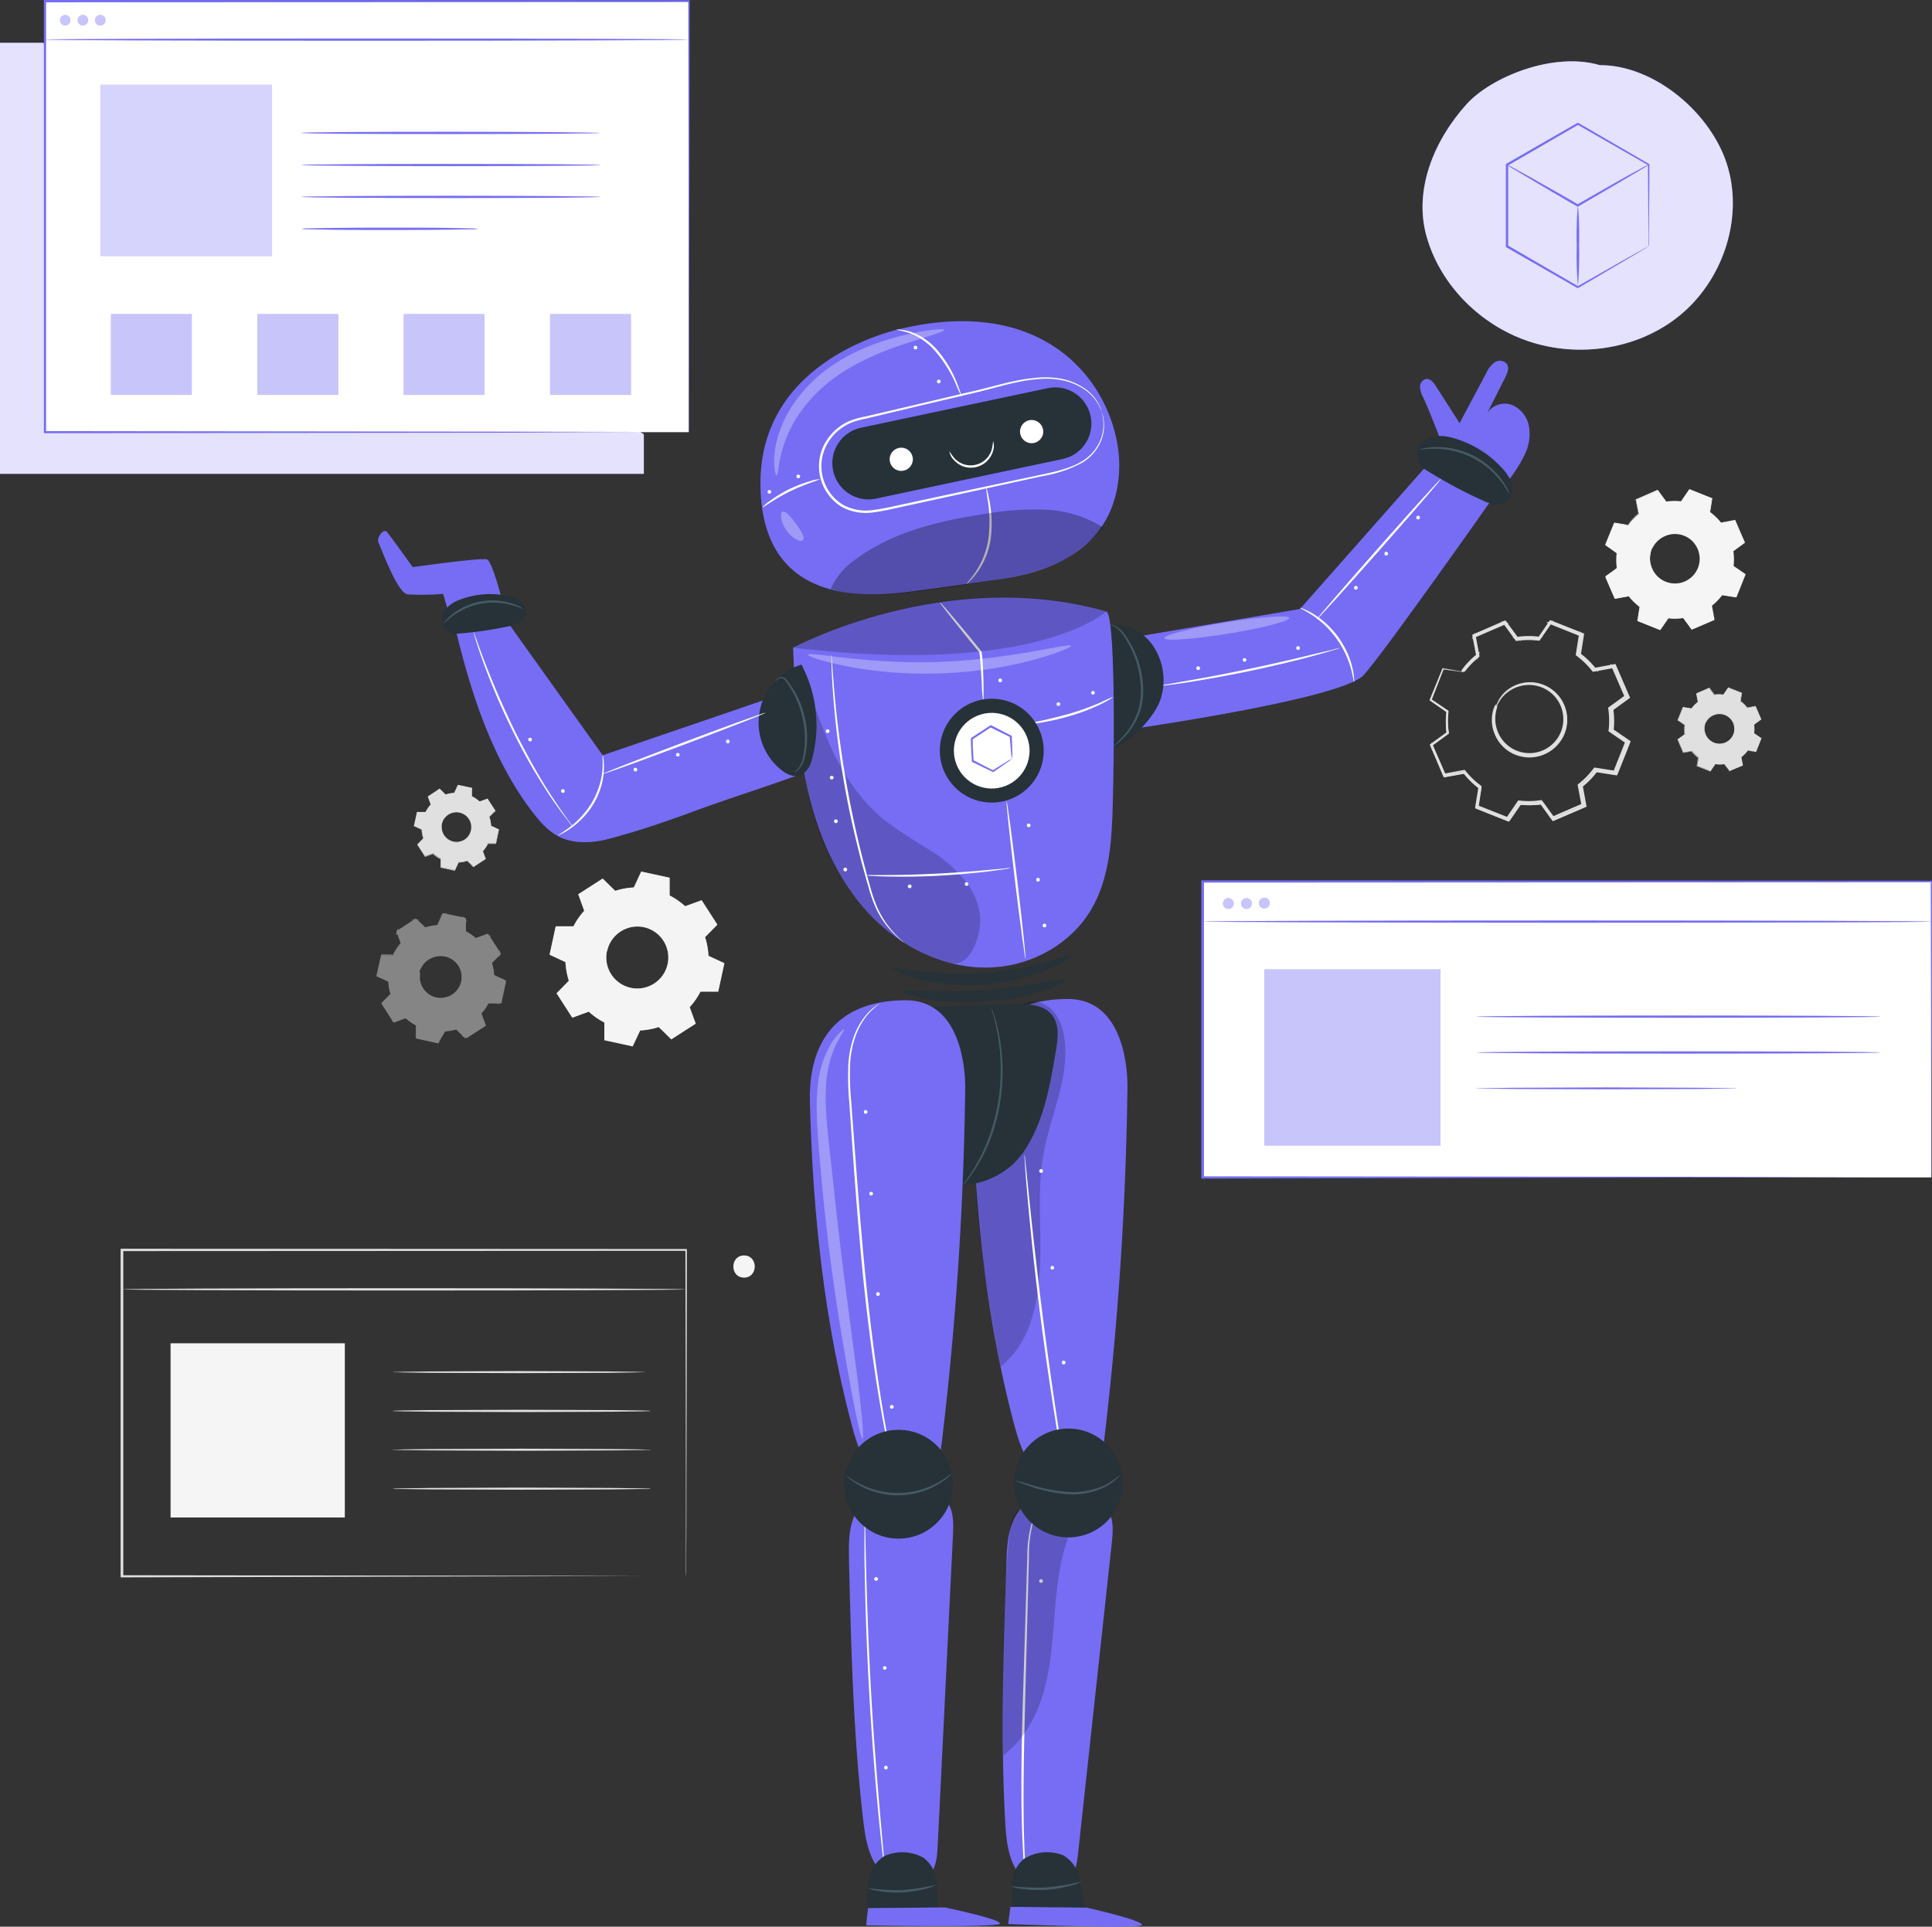 <svg xmlns="http://www.w3.org/2000/svg" viewBox="0 0 435.96 434.85"><rect x="0" y="0" width="435.96" height="434.85" fill="#333333" stroke="none"/><defs><style>.cls-1{fill:none;}.cls-2{fill:#e0e0e0;}.cls-11,.cls-12,.cls-3{fill:#f5f5f5;}.cls-10,.cls-16,.cls-4{fill:#fff;}.cls-5{fill:#766df4;}.cls-6{opacity:0.3;}.cls-7{fill:#263238;}.cls-8{fill:#455a64;}.cls-9{opacity:0.2;}.cls-10{opacity:0.8;}.cls-11,.cls-12{fill-rule:evenodd;}.cls-12,.cls-13{opacity:0.5;}.cls-14{fill:#d8d8d8;}.cls-15,.cls-16{opacity:0.6;}</style></defs><g id="Layer_2" data-name="Layer 2"><g id="Background_Complete" data-name="Background Complete"><path class="cls-1" d="M330.19,151.64a18.52,18.52,0,0,1,3.43-3.53l-.84-4.48,6.93-3,2.69,3.69a18.33,18.33,0,0,1,4.91-.07l2.58-3.76,7,2.79-.7,4.5a18.46,18.46,0,0,1,3.52,3.43l4.48-.83,3,6.93L363.5,160a18.4,18.4,0,0,1,.07,4.92l3.76,2.58-2.78,7L360,173.8a18.52,18.52,0,0,1-3.43,3.53l.84,4.48-6.93,3-2.69-3.69a18.4,18.4,0,0,1-4.92.07l-2.57,3.76-7-2.79.7-4.5a18.47,18.47,0,0,1-3.52-3.43l-4.49.83-3-6.93,3.68-2.68a18.83,18.83,0,0,1-.07-4.92l-3.76-2.58,2.79-7,4.51.71Zm7.53,7.77a8.09,8.09,0,1,0,10.51-4.53A8.1,8.1,0,0,0,337.72,159.41Z"/><path class="cls-2" d="M337.72,159.41a1.6,1.6,0,0,1,.17-.49,6.54,6.54,0,0,1,.71-1.31,8.21,8.21,0,0,1,8.23-3.36,8.31,8.31,0,0,1,6.48,6.05,8.28,8.28,0,0,1-3.65,9.17,8.15,8.15,0,0,1-4.67,1.25,8.26,8.26,0,0,1-4.19-1.3,8.18,8.18,0,0,1-3.68-8.09,7.11,7.11,0,0,1,.38-1.45c.13-.32.2-.48.22-.47s-.24.68-.39,1.94a8.06,8.06,0,0,0,1.14,5.12A7.89,7.89,0,0,0,349.39,169a7.82,7.82,0,0,0,3.43-8.61,7.74,7.74,0,0,0-2.37-3.89,7.9,7.9,0,0,0-3.7-1.87,8,8,0,0,0-8,3.06C338,158.75,337.78,159.44,337.72,159.41Z"/><path class="cls-2" d="M330.19,151.64a2.08,2.08,0,0,1-.29,0l-.85-.11-3.38-.49.09,0c-.7,1.8-1.63,4.17-2.74,7l0-.16,3.77,2.56.08.06v.09a18.16,18.16,0,0,0,.08,4.87l0,.1-.08.07-3.68,2.69.06-.22c.94,2.18,2,4.49,3,6.92l-.22-.12,4.48-.84.13,0,.08.1a18.18,18.18,0,0,0,3.49,3.39l.11.08,0,.13c-.21,1.4-.45,2.94-.7,4.51l-.14-.26,7,2.78-.29.09,2.57-3.76.09-.12h.14a18.06,18.06,0,0,0,4.86-.07l.15,0,.09.12c.84,1.15,1.76,2.41,2.68,3.69l-.3-.09,6.92-3-.15.29c-.26-1.42-.55-3-.83-4.49l0-.15.12-.1a18.28,18.28,0,0,0,3.38-3.47h0c.5-.21.14-.06.25-.11h.07l.07,0,.14,0,.29,0,.56.09,1.13.18,2.25.35-.29.16c.95-2.37,1.88-4.7,2.79-7l.1.31-3.76-2.58-.13-.09,0-.15a17.88,17.88,0,0,0-.07-4.85l0-.15.13-.09,3.68-2.68-.08.29c-1-2.36-2-4.67-3-6.93l.27.14-4.49.83-.14,0-.08-.11a18.33,18.33,0,0,0-3.48-3.4l-.11-.08,0-.13c.25-1.55.49-3,.72-4.5l.13.23-7-2.8.24-.08-2.59,3.75-.07.1-.11,0a18.35,18.35,0,0,0-4.87.06h-.1l-.06-.08c-1-1.34-1.85-2.55-2.67-3.7l.18.06-6.94,3,.07-.13.8,4.49v.05l0,0a18.74,18.74,0,0,0-2.69,2.53l-.59.7-.2.23a1,1,0,0,1,.16-.26c.12-.16.3-.41.56-.72a17.13,17.13,0,0,1,2.65-2.61l0,.08c-.23-1.23-.52-2.69-.86-4.48l0-.09.09,0,6.91-3,.11-.05.07.1,2.7,3.68-.16-.07a19,19,0,0,1,5-.09l-.18.08c.82-1.2,1.66-2.44,2.57-3.76l.09-.13.15.05,7,2.78.16.06,0,.17c-.23,1.46-.46,3-.7,4.51l-.09-.22a18.58,18.58,0,0,1,3.57,3.47l-.22-.09,4.48-.84.19,0,.07.17q1.47,3.38,3,6.93l.08.18-.16.12-3.69,2.69.1-.25a18.5,18.5,0,0,1,.08,5l-.11-.24,3.76,2.58.17.11-.08.19q-1.36,3.47-2.78,7l-.08.2-.21,0-2.24-.36-1.13-.17-.57-.09-.28-.05-.14,0H360l.25-.1h0a18.74,18.74,0,0,1-3.48,3.57l.1-.25c.28,1.54.57,3.07.83,4.48l0,.21-.19.08-6.93,3-.19.08-.12-.16c-.92-1.28-1.84-2.54-2.68-3.69l.24.1a19.4,19.4,0,0,1-5,.07l.23-.11c-.9,1.3-1.78,2.59-2.58,3.76l-.11.16-.18-.08-7-2.79-.17-.07,0-.19c.24-1.56.49-3.1.71-4.5l.09.22a18.7,18.7,0,0,1-3.56-3.48l.21.08-4.49.82-.16,0-.06-.15c-1-2.43-2-4.75-3-6.93l-.06-.14.12-.09c1.3-.93,2.54-1.84,3.69-2.67l-.06.16a18.39,18.39,0,0,1-.06-5l.07.15-3.75-2.6-.09-.06,0-.1c1.16-2.84,2.11-5.2,2.84-7l0-.06h.07l3.33.57.86.15Z"/><path class="cls-2" d="M337.72,159.41s.12-.32.45-.9a8.07,8.07,0,1,1,6.4,12,8.26,8.26,0,0,1-7.56-8.58,9.56,9.56,0,0,1,.16-1.31c0-.22.09-.43.14-.64l.09-.32,0-.16,0-.06v0s0,0,0,0,0,.17.17.22l.31-.12a4.85,4.85,0,0,0-.38,1,7.7,7.7,0,0,0,.31,4.93,8,8,0,0,0,3.06,3.71,8.07,8.07,0,1,0,3.21-14.82,8.24,8.24,0,0,0-4.16,1.86,7.84,7.84,0,0,0-1.83,2.26c-.16.29-.27.53-.34.69a1.13,1.13,0,0,1-.1.24.66.66,0,0,1,0-.26,6.77,6.77,0,0,1,.3-.72,7.46,7.46,0,0,1,1.79-2.37,8.32,8.32,0,0,1,10.27-.59,8.5,8.5,0,0,1,2.8,10.67,8.58,8.58,0,0,1-3,3.4,8.48,8.48,0,0,1-4.53,1.41,8.6,8.6,0,0,1-4.76-1.34,8.41,8.41,0,0,1-3.27-4,8.16,8.16,0,0,1-.33-5.26,5.08,5.08,0,0,1,.43-1.12l.1-.19.2.07a.33.33,0,0,1,.19.26s0,.05,0,.07v.06l0,.09-.05.15-.08.31a6,6,0,0,0-.14.61,7.38,7.38,0,0,0-.15,1.23,7.57,7.57,0,0,0,.28,2.42,7.67,7.67,0,0,0,6.8,5.64,7.65,7.65,0,0,0,8.27-7.61,7.74,7.74,0,0,0-3.07-6.19,7.83,7.83,0,0,0-5.59-1.5,8,8,0,0,0-4.09,1.73,8.23,8.23,0,0,0-1.87,2.14C337.91,159.12,337.77,159.45,337.72,159.41Z"/><path class="cls-2" d="M330.19,151.64l-4.56-.73.06,0L322.84,158l0-.11,3.84,2.63-.16.14-.06-.13.21,0a18.12,18.12,0,0,0,.07,4.92l-.24,0,.06-.14.19.14-3.8,2.77,0-.17,3.09,7.19-.16-.09,4.62-.86,0,.31-.19-.07.18-.25a18.62,18.62,0,0,0,3.53,3.43l-.25.2-.08-.19.32,0c-.22,1.42-.47,3-.73,4.67l-.11-.19,7.33,2.91-.23.07,2.68-3.91.24.29-.21.1-.06-.37a18.64,18.64,0,0,0,4.93-.08l0,.39-.22-.09.24-.31,2.8,3.83-.25-.06,7.26-3.14-.12.24c-.27-1.42-.57-3-.88-4.67l.43,0-.09.23-.34-.25a18.68,18.68,0,0,0,3.43-3.54l.26.35-.22.09,0-.43,4.69.73-.25.14,2.92-7.35.08.28-3.91-2.68.35-.3.1.22-.46.07a18.52,18.52,0,0,0-.07-4.92l.46.06-.09.22-.37-.29,3.83-2.8-.08.3-3.13-7.25.27.15-4.65.87,0-.48.2.08-.28.39a18.79,18.79,0,0,0-3.52-3.42l.38-.3.08.2-.49.05c.23-1.44.48-3,.73-4.65l.15.27-7.29-2.88.31-.09-2.65,3.88-.32-.38.16-.07.07.49a18.72,18.72,0,0,0-4.89.08l.06-.49.15.06-.31.39-2.76-3.76.31.08-7.09,3.1.15-.29c.28,1.44.58,3,.88,4.56l-.5-.05,0-.07.4.3a16.79,16.79,0,0,0-3,3l-.21.28s0,0-.06,0h-.08c.08,0-.24-.27-.34-.15l-.06,0h0l.45-.54c.3-.36.62-.72.95-1.06a18.76,18.76,0,0,1,2.11-1.89l-.1.25q-.4-2.3-.81-4.53l.48.07-.06.12-.33-.36,6.94-3,0,.49-.17-.05.28-.4c.91,1.27,1.82,2.52,2.73,3.77l-.25-.1a18.77,18.77,0,0,1,5.13-.06l-.24.11,2.65-3.83.28.39-.21.06,0-.48,7,2.8-.32.36-.12-.21.47-.08c-.24,1.55-.49,3.09-.73,4.62l-.1-.24a18.63,18.63,0,0,1,3.7,3.61l-.24-.09,4.61-.85-.07.47-.24-.13.35-.32q1.5,3.52,3,6.94l-.46,0,.07-.27.38.26-3.8,2.76.1-.23a18.91,18.91,0,0,1,.07,5.2l-.1-.23,3.87,2.66-.36.27-.08-.28.44,0c-1,2.4-1.89,4.72-2.8,7l-.32-.29.25-.14.08.43-4.64-.74.21-.08a18.54,18.54,0,0,1-3.63,3.71l.09-.21c.29,1.61.57,3.13.85,4.62l-.4-.06.14-.25.27.3-6.93,3,0-.39.28.07-.23.32c-1-1.34-1.87-2.58-2.76-3.79l.19.08a18.74,18.74,0,0,1-5.17.07l.18-.08c-1,1.38-1.81,2.64-2.66,3.86l-.21-.28.26-.08v.35l-7-2.79.22-.25.12.22-.32.07c.26-1.7.5-3.18.72-4.63l.07.16a18.56,18.56,0,0,1-3.69-3.58l.15,0L326,175l0-.28.2.11-.21.19c-1.13-2.63-2.09-4.85-3-6.93l.25,0-.06.2-.2-.14,3.76-2.74-.05.11a18.62,18.62,0,0,1-.08-5.08l.05.1-3.83-2.62.14-.1,0,.14h-.17l2.78-7,.08.07-.08,0,0-.1,4.51.69a8.56,8.56,0,0,1-1.12-.11l-3.41-.47-.16,0,.14-.09.08,0,.14-.08-.05.15c-.67,1.72-1.54,4-2.72,7l-.1.25-.07-.26-.05-.14-.07-.25.21.15,3.85,2.59.05,0v.07a18.28,18.28,0,0,0,.1,5v.07l-.06,0-3.75,2.76-.3.23.1-.37.05-.2.1-.36.15.34,3,6.92.17.39-.38-.2-.2-.1-.38-.21.42-.08,4.6-.87.09,0,.06.08a18.25,18.25,0,0,0,3.64,3.51l.08.06v.1c-.23,1.45-.45,2.93-.72,4.63l-.07.5-.25-.44-.13-.22-.25-.44.47.18,7,2.77.51.2-.52.16-.26.08-.51.15.3-.44,2.65-3.87.06-.1h.12a18,18,0,0,0,5.07-.08l.12,0,.08.1,2.77,3.79.35.48-.57-.16-.28-.07-.57-.16.55-.23,6.92-3,.56-.24-.28.54-.14.25-.29.55-.11-.61c-.28-1.49-.57-3-.87-4.62l0-.13.1-.08a18.55,18.55,0,0,0,3.54-3.64l.08-.11.14,0,4.64.72.64.1-.57.33-.25.14-.56.33.24-.61,2.78-7,.25-.63.19.65.09.27.19.64-.55-.38-3.87-2.66-.12-.08,0-.14a18.36,18.36,0,0,0-.08-5.07l0-.14.12-.09,3.8-2.76.56-.41-.19.67a2.68,2.68,0,0,1-.07.27l-.18.67-.28-.64-3-6.93-.28-.65.63.33.23.13.63.33-.7.13-4.61.85-.15,0-.09-.12a18.54,18.54,0,0,0-3.61-3.52l-.12-.09,0-.15c.24-1.53.49-3.07.73-4.62l.11-.71.36.62.12.21.36.63-.67-.27-7-2.8-.67-.27.69-.21.21-.06.71-.22-.42.61-2.64,3.83-.09.13-.16,0a18.22,18.22,0,0,0-5,.06l-.15,0-.09-.13-2.73-3.76-.43-.6.71.19.16.05.72.2-.68.29-6.95,3-.67.29.34-.65.06-.11.36-.66.13.73c.27,1.5.54,3,.81,4.54l0,.15-.12.1a18.82,18.82,0,0,0-2.06,1.84c-.32.33-.62.68-.92,1l-.46.54-.05,0,0,0-.06,0c-.11.12-.42-.16-.35-.15h0v0c0-.05,0-.1,0-.15a1.13,1.13,0,0,1,.15-.29l.22-.29a17.59,17.59,0,0,1,3.05-3.1l.74-.59-.34.89,0,.07-.33.86-.17-.9c-.3-1.57-.6-3.13-.88-4.56l0-.21.19-.08,7.09-3.09.19-.09.13.17c.94,1.3,1.89,2.59,2.76,3.77l.55.75-.86-.36-.15-.06-.84-.36.9-.14a18.93,18.93,0,0,1,5-.08l.92.11-.84.38-.16.07-.83.38L347,144l2.65-3.88.12-.17.19.07,7.29,2.89.19.07,0,.21c-.25,1.6-.5,3.2-.73,4.65l-.14.9-.34-.84-.08-.19-.34-.84.73.54a19.14,19.14,0,0,1,3.61,3.51l.56.7-.84-.31-.2-.08-.84-.31.88-.17,4.65-.87.19,0,.08.18c1.08,2.51,2.16,5,3.13,7.24l.07.18-.15.12-3.83,2.79-.7.51.33-.8.09-.21.34-.8.12.85a19,19,0,0,1,.08,5l-.11.85-.35-.78-.09-.21-.35-.78.7.49,3.91,2.68.15.11-.07.17c-1,2.56-2,5.08-2.93,7.35l-.06.17-.18,0-4.69-.74-.79-.12.74-.31.22-.09.75-.3-.49.65a18.79,18.79,0,0,1-3.51,3.6l-.62.48.28-.73.08-.22.28-.74.15.77.86,4.67,0,.17-.16.07-7.27,3.12-.15.06-.1-.13c-1-1.35-1.93-2.67-2.78-3.84l-.43-.58.67.28.21.09.67.27-.72.11a18.85,18.85,0,0,1-5,.06l-.7-.08.64-.29.21-.09.63-.29-.39.58c-.95,1.36-1.87,2.71-2.69,3.89l-.08.12-.14-.05L333,182.45l-.13-.06,0-.14c.26-1.64.52-3.24.75-4.66l.09-.6.23.56.08.19.23.57-.49-.37a19.23,19.23,0,0,1-3.58-3.5l-.35-.46.53.21.19.07.54.2-.57.1-4.63.85-.12,0-.05-.11-3.06-7.2,0-.1.09-.06,3.8-2.75.36-.25-.17.4-.06.15-.18.41-.06-.44a18.58,18.58,0,0,1,0-5l0-.39.16.36.06.13.16.36-.33-.23-3.81-2.66-.07,0,0-.07,2.92-7.12,0-.05h0l3.4.6.85.17Z"/><path class="cls-2" d="M96,183.28a7.88,7.88,0,0,1,1.18-1.71l-.66-1.81L99.2,178l1.38,1.35a7.36,7.36,0,0,1,2-.38l.81-1.75,3.12.66,0,1.93a7.88,7.88,0,0,1,1.71,1.18l1.81-.67,1.74,2.68-1.35,1.38a7.5,7.5,0,0,1,.38,2l1.75.81-.66,3.12-1.93,0a7.88,7.88,0,0,1-1.18,1.71l.67,1.81-2.68,1.74-1.38-1.35a7.5,7.5,0,0,1-2,.38l-.81,1.75-3.12-.66,0-1.93a8.13,8.13,0,0,1-1.71-1.18l-1.81.66-1.74-2.67,1.35-1.39a7.75,7.75,0,0,1-.38-2l-1.75-.81.66-3.12,1.93,0ZM99.7,186a3.43,3.43,0,1,0,4.06-2.64A3.41,3.41,0,0,0,99.7,186Z"/><path class="cls-2" d="M99.7,186a2.67,2.67,0,0,1,.24-.81,3.39,3.39,0,0,1,1.62-1.63,3.28,3.28,0,0,1,1.57-.35,3.61,3.61,0,0,1,1.78.52,3.37,3.37,0,0,1,.77.65,3.3,3.3,0,0,1,.57.89,3.44,3.44,0,0,1,.24,2.18,3.52,3.52,0,0,1-1.1,1.89,3.37,3.37,0,0,1-.89.57,3.08,3.08,0,0,1-1,.28,3.47,3.47,0,0,1-1.83-.24,3.53,3.53,0,0,1-1.3-1,3.43,3.43,0,0,1-.81-2.15,2.59,2.59,0,0,1,.11-.84,6.19,6.19,0,0,0,0,.84,3.34,3.34,0,0,0,.84,2.06,3.31,3.31,0,0,0,3,1.11,3,3,0,0,0,.91-.27,3.25,3.25,0,0,0,.84-.54,3.42,3.42,0,0,0,1-1.79,3.35,3.35,0,0,0-.22-2.06,3.18,3.18,0,0,0-.54-.84,3,3,0,0,0-.73-.62,3.36,3.36,0,0,0-1.68-.52,3.32,3.32,0,0,0-1.51.31,3.43,3.43,0,0,0-1.61,1.54A7.71,7.71,0,0,0,99.7,186Z"/><path class="cls-2" d="M96,183.28h-.48l-1.45,0,0,0c-.17.8-.39,1.86-.65,3.13l0-.06,1.75.81h0v0a7.55,7.55,0,0,0,.38,2v0l0,0-1.35,1.39v-.09L96,193.3l-.09,0,1.81-.67h.05l0,0a7.83,7.83,0,0,0,1.7,1.16l.05,0v.05c0,.6,0,1.25,0,1.93l-.07-.09,3.12.66-.1,0,.81-1.75,0,0h.06a7.47,7.47,0,0,0,2-.38l0,0,0,0,1.39,1.35h-.12l2.67-1.74,0,.12c-.22-.58-.44-1.19-.67-1.81l0-.06,0,0a8,8,0,0,0,1.16-1.7h0l0-.05H110l1.93,0-.1.08c.23-1.05.45-2.09.67-3.12l0,.11-1.75-.81,0,0v0a7.67,7.67,0,0,0-.38-2v-.05l0,0,1.34-1.38v.11c-.59-.91-1.17-1.8-1.73-2.68l.11,0-1.82.66,0,0,0,0a7.31,7.31,0,0,0-1.69-1.17l-.05,0v0c0-.66,0-1.3,0-1.93l.07.08-3.12-.67.08,0c-.29.61-.55,1.19-.81,1.75l0,0h0a7.55,7.55,0,0,0-2,.37h0l0,0-1.38-1.35h.08l-2.69,1.72,0,0,.65,1.82v0h0a7.81,7.81,0,0,0-.94,1.25l-.2.33a.46.46,0,0,1-.07.11l.06-.12a3,3,0,0,1,.18-.34,7.38,7.38,0,0,1,.92-1.27v0l-.67-1.81,0,0,0,0L99.16,178l0,0,0,0,1.38,1.34h-.06a7.69,7.69,0,0,1,2.06-.39l-.06,0,.8-1.75,0-.06h.06l3.12.66.07,0v.06l0,1.93,0-.07a7.62,7.62,0,0,1,1.73,1.19l-.09,0,1.81-.67.07,0,0,.07,1.74,2.67,0,.06,0,.06-1.35,1.38,0-.09a7.9,7.9,0,0,1,.39,2.07l-.06-.09,1.76.81.07,0,0,.08q-.33,1.54-.66,3.12l0,.08H112l-1.93,0,.09-.06h0a8.13,8.13,0,0,1-1.2,1.74l0-.1.67,1.81,0,.07-.07,0-2.68,1.74-.06,0-.06,0-1.38-1.35.1,0a7.89,7.89,0,0,1-2.07.38l.08,0c-.29.61-.56,1.21-.82,1.75l0,.07-.07,0-3.12-.67h-.07v-.07c0-.67,0-1.33,0-1.93l0,.07a7.66,7.66,0,0,1-1.73-1.19h.08l-1.81.67-.06,0,0-.05-1.73-2.69,0,0,0,0,1.35-1.38v.06a7.75,7.75,0,0,1-.38-2.06l0,0-1.75-.82h0v0c.28-1.27.51-2.32.68-3.12v0h2Z"/><path class="cls-2" d="M381.65,159.92a7.92,7.92,0,0,1,1.46-1.49l-.36-1.89,2.93-1.27,1.14,1.56a8,8,0,0,1,2.08,0l1.09-1.59,3,1.18-.3,1.91a7.59,7.59,0,0,1,1.49,1.45l1.9-.36,1.26,2.94-1.56,1.13a7.62,7.62,0,0,1,0,2.08l1.59,1.09-1.18,3-1.9-.3a7.59,7.59,0,0,1-1.45,1.49l.35,1.9L390.26,174l-1.14-1.56a7.24,7.24,0,0,1-2.08,0L386,174l-3-1.18.3-1.9a8.19,8.19,0,0,1-1.49-1.45l-1.9.35-1.26-2.93,1.56-1.14a8,8,0,0,1,0-2.08l-1.59-1.09,1.18-3,1.9.3Zm3.19,3.29a3.43,3.43,0,1,0,4.45-1.91A3.43,3.43,0,0,0,384.84,163.21Z"/><path class="cls-2" d="M384.84,163.21a2.59,2.59,0,0,1,.38-.76,3.36,3.36,0,0,1,1.87-1.33,3.31,3.31,0,0,1,1.61-.08,3.49,3.49,0,0,1,1.66.81,3.45,3.45,0,0,1,.65.77,3.36,3.36,0,0,1,.42,1,3.58,3.58,0,0,1-.13,2.19,3.55,3.55,0,0,1-2.38,2.1,3.41,3.41,0,0,1-1,.11,3.49,3.49,0,0,1-2.89-1.71,3.44,3.44,0,0,1-.43-2.26,2.74,2.74,0,0,1,.24-.81s-.1.29-.17.82a3.47,3.47,0,0,0,.48,2.18,3.39,3.39,0,0,0,2.77,1.6,3.38,3.38,0,0,0,.95-.11,3.57,3.57,0,0,0,.92-.4,3.42,3.42,0,0,0,1.33-1.59,3.35,3.35,0,0,0,.12-2.07,3,3,0,0,0-.39-.92,3.12,3.12,0,0,0-.61-.73,3.35,3.35,0,0,0-3.12-.74,3.43,3.43,0,0,0-1.84,1.25A7.74,7.74,0,0,0,384.84,163.21Z"/><path class="cls-2" d="M381.65,159.92h-.11l-.37,0-1.43-.2,0,0-1.16,3,0-.06,1.59,1.08,0,0v0a7.52,7.52,0,0,0,0,2.06v0l0,0L378.67,167l0-.09c.4.92.83,1.9,1.27,2.93l-.08,0,1.9-.36h0l0,0a8.07,8.07,0,0,0,1.48,1.43l0,0v.05c-.1.59-.2,1.24-.3,1.91l-.05-.1,3,1.18-.11,0c.34-.49.72-1,1.09-1.59l0-.05h.05a7.52,7.52,0,0,0,2.06,0h.05l0,.05c.35.49.74,1,1.14,1.56l-.12,0,2.93-1.27-.06.11-.35-1.9v-.06l0,0a8.06,8.06,0,0,0,1.43-1.48h0l0,0h.06l1.91.3-.11.06,1.18-3,0,.11c-.54-.36-1.07-.73-1.59-1.09l-.05,0v-.06a7.81,7.81,0,0,0,0-2.05v-.06l.05,0,1.56-1.14,0,.11L396,159.43l.1,0-1.9.35h-.05l0,0a8,8,0,0,0-1.47-1.44l0,0v-.05c.1-.65.2-1.28.3-1.9l.05.09-3-1.19.09,0-1.1,1.59,0,0h-.05a7.42,7.42,0,0,0-2.06,0h0l0,0-1.13-1.56.07,0-2.94,1.25,0-.05c.13.76.24,1.38.34,1.9v0h0a7.78,7.78,0,0,0-1.14,1.07l-.25.3c-.06.07-.08.1-.09.09l.08-.1c0-.07.12-.18.23-.31a7,7,0,0,1,1.13-1.1l0,0c-.09-.52-.21-1.14-.36-1.9v0l0,0,2.92-1.27,0,0,0,0,1.14,1.55-.06,0a8.12,8.12,0,0,1,2.1,0l-.07,0,1.09-1.59,0,0,.06,0,3,1.18.06,0v.06l-.3,1.91,0-.08a8,8,0,0,1,1.51,1.46l-.08,0,1.89-.35.07,0,0,.07,1.27,2.93,0,.07-.06,0-1.56,1.14,0-.09a8.2,8.2,0,0,1,0,2.1l0-.09c.52.36,1.05.73,1.59,1.09l.06,0,0,.07c-.38,1-.78,2-1.18,3l0,.07h-.08l-1.91-.3.1,0h0a8.44,8.44,0,0,1-1.47,1.51l0-.09c.12.65.24,1.29.36,1.89v.08l-.07,0L390.3,174l-.07,0-.05-.06L389,172.45l.1,0a7.89,7.89,0,0,1-2.11,0l.09,0-1.1,1.59,0,.06-.06,0-3-1.18-.06,0v-.07c.1-.66.2-1.31.3-1.9l0,.08a8.06,8.06,0,0,1-1.5-1.47l.08,0-1.9.35h-.06l0-.06-1.25-2.93,0-.05,0,0,1.56-1.13,0,.06a7.74,7.74,0,0,1,0-2.09l0,0-1.59-1.1,0,0v0l1.2-3v0h0l1.42.24.36.07Z"/><path class="cls-3" d="M367.37,118.54a13.35,13.35,0,0,1,2.42-2.5l-.59-3.17,4.9-2.11,1.9,2.61a13.07,13.07,0,0,1,3.48-.05l1.83-2.66,4.95,2-.5,3.19a13,13,0,0,1,2.5,2.42l3.17-.59,2.11,4.9-2.61,1.9a13.07,13.07,0,0,1,.05,3.48l2.66,1.82-2,5-3.19-.5a13.35,13.35,0,0,1-2.42,2.5l.59,3.17-4.9,2.11-1.9-2.61a13.07,13.07,0,0,1-3.48.05l-1.82,2.66-5-2,.5-3.19a13,13,0,0,1-2.49-2.42l-3.17.59-2.12-4.9,2.61-1.9a13.07,13.07,0,0,1-.05-3.48L362.21,123l2-4.95,3.19.5ZM372.7,124a5.72,5.72,0,1,0,7.43-3.2A5.73,5.73,0,0,0,372.7,124Z"/><path class="cls-3" d="M372.7,124a4.17,4.17,0,0,1,.63-1.27,5.79,5.79,0,0,1,5.81-2.36,5.83,5.83,0,0,1,3.87,2.65,5.6,5.6,0,0,1,.7,1.62,5.84,5.84,0,0,1-2.58,6.46,5.22,5.22,0,0,1-1.61.7,5.71,5.71,0,0,1-1.68.19,6,6,0,0,1-3-.92,5.81,5.81,0,0,1-2.6-5.71,4.51,4.51,0,0,1,.42-1.36s-.18.48-.29,1.38a5.69,5.69,0,0,0,.81,3.63,5.53,5.53,0,0,0,1.81,1.83,5.59,5.59,0,0,0,2.82.84,5.41,5.41,0,0,0,3.11-.85,5.54,5.54,0,0,0,2.43-6.11,5.08,5.08,0,0,0-.65-1.53,4.92,4.92,0,0,0-1-1.23,5.6,5.6,0,0,0-5.2-1.24,5.79,5.79,0,0,0-3.08,2.09A12.76,12.76,0,0,0,372.7,124Z"/><path class="cls-3" d="M367.37,118.54l-.2,0-.61-.08-2.38-.35.05,0c-.49,1.27-1.15,2.94-1.94,5l0-.1,2.67,1.81,0,0v.06a12.54,12.54,0,0,0,.06,3.45v.07l-.06,0-2.6,1.91,0-.14,2.12,4.9-.14-.08,3.17-.6h.08l.05.06a13.13,13.13,0,0,0,2.47,2.4l.07.05V137c-.15,1-.32,2.08-.5,3.19l-.09-.16,5,2-.18.05,1.82-2.66.06-.08.09,0a13.29,13.29,0,0,0,3.44-.06h.09l.06.08,1.9,2.6-.2,0,4.9-2.11-.09.18c-.19-1-.39-2.09-.59-3.17l0-.1.08-.06a13.3,13.3,0,0,0,2.39-2.46h0l.06-.08.1,0,3.18.5-.17.1,2-5,.06.2-2.66-1.83-.08-.05v-.1a13.12,13.12,0,0,0,0-3.43l0-.1.08-.06,2.61-1.89-.05.18c-.72-1.67-1.43-3.3-2.11-4.9l.17.09-3.18.59h-.08l-.06-.07a13,13,0,0,0-2.46-2.4l-.07-.05v-.09q.27-1.64.51-3.18l.08.15-4.95-2,.15,0-1.83,2.65,0,.06h-.07a13.65,13.65,0,0,0-3.45,0H376l0,0L374,110.82l.11,0-4.91,2.09,0-.08c.22,1.27.41,2.31.57,3.17v0l0,0a13.31,13.31,0,0,0-1.9,1.79l-.42.49a1.76,1.76,0,0,1-.14.17,1.13,1.13,0,0,1,.12-.18c.08-.12.21-.29.4-.52a12.47,12.47,0,0,1,1.87-1.84l0,0c-.16-.86-.36-1.9-.61-3.16v-.06l.06,0,4.89-2.14.07,0,0,.06,1.91,2.6-.1,0a13.61,13.61,0,0,1,3.51-.06l-.11,0c.57-.85,1.17-1.72,1.81-2.66l.06-.08.09,0,5,2,.11,0,0,.1c-.16,1-.33,2.1-.5,3.19l0-.14a13.57,13.57,0,0,1,2.52,2.45l-.14-.05,3.17-.6.12,0,.05.11c.68,1.6,1.39,3.23,2.11,4.9l.05.12-.1.07-2.6,1.9.06-.15a13.37,13.37,0,0,1,.05,3.52l-.07-.15,2.66,1.82.11.07,0,.12c-.65,1.63-1.3,3.29-2,5l-.05.12-.13,0-3.18-.5.16-.06h0a13.34,13.34,0,0,1-2.45,2.52l.06-.15c.2,1.08.4,2.16.59,3.17l0,.12-.12.06-4.9,2.1-.12.06-.07-.11-1.9-2.61.15.07a13.44,13.44,0,0,1-3.52.05l.15-.07-1.83,2.66-.07.1-.11-.05-4.95-2-.11,0v-.12c.18-1.1.35-2.19.51-3.18l.06.14a13.41,13.41,0,0,1-2.52-2.46l.13,0-3.17.58-.1,0,0-.09q-1.11-2.58-2.1-4.91l0-.08.08-.06,2.61-1.89-.05.1a13.73,13.73,0,0,1,0-3.5l.05.09-2.65-1.84-.06,0,0-.07c.82-2,1.49-3.68,2-4.94v0h0l2.36.39.61.11A.91.91,0,0,1,367.37,118.54Z"/><path class="cls-2" d="M154.77,355.76s0-.46,0-1.33,0-2.18,0-3.86c0-3.39,0-8.36,0-14.75,0-12.75-.06-31.14-.11-53.72l.2.2-127.3.06h0l.26-.26c0,26.07,0,51,0,73.66l-.25-.24,91.57.11,26.29.07,7,0h1.81l.62,0h-.59l-1.79,0-7,0-26.24.06L27.46,356h-.24v-.24c0-22.68,0-47.59,0-73.66v-.26h.27l127.3.06h.2v.2c0,22.63-.08,41.06-.1,53.85,0,6.36,0,11.32-.05,14.7,0,1.67,0,2.94,0,3.82S154.77,355.76,154.77,355.76Z"/><path class="cls-2" d="M154.82,291c0,.14-28.47.26-63.59.26s-63.6-.12-63.6-.26,28.47-.26,63.6-.26S154.82,290.88,154.82,291Z"/><rect class="cls-3" x="38.49" y="303.17" width="39.32" height="39.32"/><path class="cls-2" d="M145.54,309.65a2,2,0,0,1-.58.05l-1.66.05-6.1.09-20.12.07L97,309.84l-6.09-.09-1.66-.05a2,2,0,0,1-.58-.05,2.65,2.65,0,0,1,.58,0l1.66-.05,6.09-.08,20.13-.08,20.12.08,6.1.08,1.66.05A2.65,2.65,0,0,1,145.54,309.65Z"/><path class="cls-2" d="M146.81,318.44a4.07,4.07,0,0,1-.59.05l-1.7.05-6.23.08-20.58.08-20.57-.08-6.24-.08-1.69-.05a3.86,3.86,0,0,1-.59-.05,2.27,2.27,0,0,1,.59-.06l1.69-.05,6.24-.08,20.57-.07,20.58.07,6.23.08,1.7.05A2.36,2.36,0,0,1,146.81,318.44Z"/><path class="cls-2" d="M146.81,327.22a2.16,2.16,0,0,1-.59,0l-1.7.05-6.23.08-20.58.08-20.57-.08-6.24-.08-1.69-.05a2.08,2.08,0,0,1-.59,0,2.08,2.08,0,0,1,.59-.05l1.69-.05,6.24-.08,20.57-.08,20.58.08,6.23.08,1.7.05A2.16,2.16,0,0,1,146.81,327.22Z"/><path class="cls-2" d="M146.81,336a2.36,2.36,0,0,1-.59.06l-1.7,0-6.23.09-20.58.07-20.57-.07-6.24-.09-1.69,0a2.27,2.27,0,0,1-.59-.06,3.86,3.86,0,0,1,.59-.05l1.69-.05,6.24-.08,20.57-.08,20.58.08,6.23.08,1.7.05A4.07,4.07,0,0,1,146.81,336Z"/></g><g id="Character"><path class="cls-4" d="M233.47,401.13a.42.42,0,1,1,.06.73.44.44,0,0,1-.06-.73"/><path class="cls-5" d="M321.32,105.78l15.34,6.89s-24,34.16-28.91,39.66-53.33,12.34-53.33,12.34l-2.32-20.23,41.25-7Z"/><path class="cls-4" d="M305.55,153.94c-.1,0-.2-1.21-.72-3.09a22,22,0,0,0-1.19-3.21,22.8,22.8,0,0,0-2.12-3.6,23.32,23.32,0,0,0-2.78-3.13,22.41,22.41,0,0,0-2.69-2.11c-1.64-1.07-2.77-1.54-2.73-1.63a2.61,2.61,0,0,1,.82.27,13.92,13.92,0,0,1,2.1,1.05,18.38,18.38,0,0,1,2.82,2.07,20.79,20.79,0,0,1,2.88,3.17,21.62,21.62,0,0,1,2.14,3.71,18.33,18.33,0,0,1,1.1,3.32,14.51,14.51,0,0,1,.37,2.32A3.18,3.18,0,0,1,305.55,153.94Z"/><path class="cls-4" d="M302.38,146.22a9.29,9.29,0,0,1-1.54.53c-1,.31-2.45.72-4.25,1.21-3.61,1-8.63,2.23-14.21,3.4S271.7,153.42,268,154c-1.85.28-3.35.49-4.39.61a11.1,11.1,0,0,1-1.62.14,9,9,0,0,1,1.59-.34l4.36-.77c3.68-.65,8.75-1.58,14.33-2.76s10.6-2.36,14.22-3.25l4.3-1A11.43,11.43,0,0,1,302.38,146.22Z"/><path class="cls-4" d="M325.22,108c.11.1-6.09,7.3-13.86,16.08s-14.14,15.83-14.24,15.73,6.09-7.29,13.85-16.08S325.12,107.91,325.22,108Z"/><path class="cls-4" d="M305.72,132.3a.42.42,0,1,1,.06.74.44.44,0,0,1-.06-.74"/><path class="cls-4" d="M280.6,148.58a.45.45,0,0,1,.65.32.44.44,0,0,1-.58.41.43.43,0,0,1-.1-.7"/><path class="cls-4" d="M292.68,145.91a.42.42,0,1,1,.06.73.43.43,0,0,1-.06-.73"/><path class="cls-4" d="M312.57,124.61a.42.42,0,1,1,.07.74.44.44,0,0,1-.1-.71"/><path class="cls-4" d="M319.76,116.47a.42.42,0,1,1,.06.73.44.44,0,0,1-.06-.73"/><g class="cls-6"><path class="cls-4" d="M290.93,139.47c.12.71-6.1,2.3-13.89,3.56s-14.19,1.71-14.31,1,6.11-2.31,13.9-3.57S290.82,138.76,290.93,139.47Z"/></g><path class="cls-4" d="M270.15,150.45a.44.44,0,0,1,.64.32.42.42,0,1,1-.68-.29"/><path class="cls-7" d="M247.78,141.51A11,11,0,0,1,259.64,145,13.94,13.94,0,0,1,262,157.44c-1.19,4.23-6.83,9.95-10.65,11.54"/><path class="cls-5" d="M340.71,108a31.48,31.48,0,0,0,3.38-5.47,10.59,10.59,0,0,0,.93-6.28,6.45,6.45,0,0,0-3.82-4.84,4.69,4.69,0,0,0-5.62,1.85l4.07-8.05c.5-1,1-2.22.34-3.12a2.11,2.11,0,0,0-2.77-.28,6.17,6.17,0,0,0-1.86,2.41l-6,11.29q-2.65-4.16-5.32-8.32c-.53-.85-1.3-1.8-2.29-1.65a1.8,1.8,0,0,0-1.32,1.78,5.18,5.18,0,0,0,.67,2.28c1.56,3.29,4.37,10.75,4.37,10.75Z"/><path class="cls-8" d="M251.34,168.4c-.09-.08,1.37-1.18,3.11-3.47a15.27,15.27,0,0,0,2.32-4.42,15.73,15.73,0,0,0,.61-6.07,22.08,22.08,0,0,0-3.54-10.5,7.79,7.79,0,0,0-2.24-2.49,5.74,5.74,0,0,0-1.13-.49s.12,0,.33,0a2.66,2.66,0,0,1,.9.31,7.21,7.21,0,0,1,2.44,2.45,21.33,21.33,0,0,1,3.76,10.67,15.76,15.76,0,0,1-.67,6.26,14.74,14.74,0,0,1-2.49,4.49,17.69,17.69,0,0,1-2.4,2.49A4.57,4.57,0,0,1,251.34,168.4Z"/><path class="cls-7" d="M321.32,105.78a104.37,104.37,0,0,0,13,7.06c1.79.84,4,1.6,5.62.46a3.77,3.77,0,0,0,1.24-3.85,8.38,8.38,0,0,0-2.12-3.66,23.43,23.43,0,0,0-11-6.89,9.78,9.78,0,0,0-4.64-.36,4.5,4.5,0,0,0-3.41,2.89,3.8,3.8,0,0,0,1.28,4.35"/><path class="cls-8" d="M340.57,111.4c-.08,0-.67-1.19-2-2.9a18.87,18.87,0,0,0-14.67-7.22c-2.18,0-3.51.26-3.53.16a3.38,3.38,0,0,1,.92-.26,16,16,0,0,1,2.6-.27,18,18,0,0,1,8.4,1.84,18.27,18.27,0,0,1,6.58,5.53,15.7,15.7,0,0,1,1.36,2.23A3.29,3.29,0,0,1,340.57,111.4Z"/><path class="cls-7" d="M241.71,215.69c.15.29-1.78,1.67-5.28,3.15a45.11,45.11,0,0,1-6.35,2.08,48.49,48.49,0,0,1-16.28,1.2,43.69,43.69,0,0,1-6.59-1.13c-3.68-1-5.79-2-5.68-2.34s2.38.07,6,.53c1.82.24,4,.43,6.4.55a77.49,77.49,0,0,0,7.84-.12c2.77-.22,5.39-.6,7.77-1s4.49-1,6.25-1.48C239.36,216.11,241.54,215.34,241.71,215.69Z"/><path class="cls-7" d="M240.41,221.2c.11.32-1.74,1.33-5,2.4a56.86,56.86,0,0,1-26.17,1.9c-3.34-.59-5.31-1.32-5.25-1.66.14-.76,8.28.41,18.26-.36S240.16,220.47,240.41,221.2Z"/><path class="cls-5" d="M204.19,74s-33,6.1-32.59,35.64,28.37,24.58,36.48,23.54c3.68-.47,11-1.51,17.93-2.51,14.68-2.11,25.62-9.25,26.5-24a27.56,27.56,0,0,0-.18-5.21C250.25,85.76,235.69,67,204.19,74Z"/><path class="cls-7" d="M239.8,103.59l-42.11,8.94a8.16,8.16,0,0,1-9.69-6.3h0a8.17,8.17,0,0,1,6.29-9.69l42.12-8.93a8.16,8.16,0,0,1,9.68,6.3h0A8.16,8.16,0,0,1,239.8,103.59Z"/><circle class="cls-4" cx="203.37" cy="103.66" r="2.62"/><circle class="cls-4" cx="232.79" cy="97.41" r="2.62"/><path class="cls-4" d="M217.05,89.56a22.69,22.69,0,0,1-1.41-3,29.19,29.19,0,0,0-4.1-6.7,14.82,14.82,0,0,0-6.17-4.65,27.11,27.11,0,0,0-3.16-.8,2.78,2.78,0,0,1,.89,0,10.57,10.57,0,0,1,2.39.47,14.12,14.12,0,0,1,6.45,4.67,25.7,25.7,0,0,1,4,6.89c.38,1,.65,1.72.83,2.26A3,3,0,0,1,217.05,89.56Z"/><path class="cls-4" d="M218.1,131.78c-.06-.07.89-1,2.05-2.72a18.3,18.3,0,0,0,2.89-7.52,31,31,0,0,0-.07-8.14,29.47,29.47,0,0,1-.45-3.38,2.76,2.76,0,0,1,.28.88c.14.57.34,1.4.54,2.44a27.75,27.75,0,0,1,.22,8.28,17.23,17.23,0,0,1-3.11,7.65,15.49,15.49,0,0,1-1.64,1.91A3.21,3.21,0,0,1,218.1,131.78Z"/><g class="cls-6"><path d="M248.75,118.94a26.41,26.41,0,0,0-12.83-3.9,63.17,63.17,0,0,0-13.51.93c-10.34,1.55-20.92,4-29.3,10.26a16,16,0,0,0-5.65,6.65s4.43,1.82,13.29,1.23,27.14-3.77,27.14-3.77,9.34-1.58,14.63-5.52S248.75,118.94,248.75,118.94Z"/></g><path class="cls-4" d="M248.65,93.08a6.53,6.53,0,0,1,.38,1.51,9.55,9.55,0,0,1-.4,4.45,10.24,10.24,0,0,1-4.47,5.41,28.58,28.58,0,0,1-8.89,3l-23.83,5.21-6.89,1.5c-2.35.49-4.72,1.11-7.23,1.44a11.4,11.4,0,0,1-7.53-1.29,10.75,10.75,0,0,1-3.72-14.13A11.64,11.64,0,0,1,191.71,95a19.31,19.31,0,0,1,3.6-1l3.54-.83,6.87-1.61,12.69-3c4-.86,7.63-2,11.05-2.66a36.14,36.14,0,0,1,4.93-.68,19,19,0,0,1,4.44.16,13.91,13.91,0,0,1,6.51,2.72,9.74,9.74,0,0,1,2.78,3.5,6.28,6.28,0,0,1,.42,1.08,2,2,0,0,1,.11.39s-.17-.52-.62-1.43a10.11,10.11,0,0,0-2.81-3.38,13.87,13.87,0,0,0-6.44-2.59,18,18,0,0,0-4.37-.11,34,34,0,0,0-4.87.7c-3.39.7-7,1.84-11,2.72l-12.68,3L199,93.62l-3.54.84a19.79,19.79,0,0,0-3.52,1,11.18,11.18,0,0,0-5.39,4.94,10.25,10.25,0,0,0,3.54,13.45,10.82,10.82,0,0,0,7.2,1.22c2.45-.31,4.84-.93,7.19-1.41l6.89-1.49,23.85-5.1c3.39-.7,6.46-1.47,8.81-2.89A10,10,0,0,0,248.43,99a9.6,9.6,0,0,0,.5-4.36C248.8,93.6,248.62,93.08,248.65,93.08Z"/><path class="cls-4" d="M172.06,114.5a7.35,7.35,0,0,1,1.61-1.4,28.91,28.91,0,0,1,4.41-2.69,28.53,28.53,0,0,1,4.82-1.84,7.29,7.29,0,0,1,2.1-.42c0,.16-3.12,1-6.69,2.73S172.16,114.64,172.06,114.5Z"/><path class="cls-4" d="M206.35,78.1a.42.42,0,1,1,.06.74.44.44,0,0,1-.06-.74"/><path class="cls-4" d="M211.59,85.75a.42.42,0,1,1,.06.73.44.44,0,0,1-.06-.73"/><path class="cls-4" d="M179.92,107.16a.43.43,0,0,1,.64.31.42.42,0,1,1-.67-.29"/><path class="cls-4" d="M173.38,110.66a.42.42,0,1,1,.06.73.43.43,0,0,1-.06-.73"/><g class="cls-6"><path class="cls-4" d="M213.1,74.45c.08.37-2.89,1.22-7.58,2.72s-11.12,3.76-17.1,8a34.1,34.1,0,0,0-7.3,7.17,28.62,28.62,0,0,0-4,7.34c-1.64,4.51-1.44,7.64-1.88,7.65-.17,0-.41-.75-.52-2.17a18.81,18.81,0,0,1,.64-6A26.31,26.31,0,0,1,179.17,91a32.55,32.55,0,0,1,7.73-7.89,43.56,43.56,0,0,1,9.66-5.16A59.7,59.7,0,0,1,205,75.39C209.94,74.32,213,74.12,213.1,74.45Z"/></g><g class="cls-6"><path class="cls-4" d="M181.2,121.91c-.43.56-2.34-.22-3.73-2.19s-1.52-4-.85-4.24,1.79,1.1,3,2.73S181.66,121.34,181.2,121.91Z"/></g><path class="cls-5" d="M249.63,138c2,.57,1.87,29.53,1.45,44.31-.23,7.92-.83,16.18-4.87,23-4.5,7.6-13.06,12.44-21.87,13-10.6.71-21.08-4.42-28.33-12.18s-11.54-17.91-13.85-28.28-2.76-21.06-3.2-31.67C179,146.18,213.27,127.66,249.63,138Z"/><g class="cls-9"><path d="M180.56,160.18c-.23,9.33,1.41,20.11,4.4,27.9,3.24,8.43,7.95,16,15.8,22.39a49,49,0,0,0,7,4.37,30.56,30.56,0,0,0,6.58,2.46c3.73,1.07,5.93-3.54,6.66-7.35s-.64-7.8-3-10.91a32.46,32.46,0,0,0-8.77-7.55,105.74,105.74,0,0,1-9.69-6.44c-5.18-4.21-9-9.9-11.85-15.93A134.05,134.05,0,0,1,181,150.26"/></g><path class="cls-4" d="M205.05,199.69a.43.43,0,0,1,.64.31.42.42,0,1,1-.67-.29"/><path class="cls-4" d="M217.88,199.18a.43.43,0,0,1,.64.32.43.43,0,0,1-.58.41.44.44,0,0,1-.09-.71"/><path class="cls-4" d="M231.9,185.93a.44.44,0,0,1,.65.32.42.42,0,1,1-.68-.3"/><path class="cls-4" d="M225.46,153.21a.42.42,0,1,1,.06.73.43.43,0,0,1-.06-.73"/><path class="cls-4" d="M238.6,158.57a.42.42,0,1,1,.06.74.44.44,0,0,1-.09-.71"/><path class="cls-4" d="M190.5,195.9a.42.42,0,1,1,.06.73.43.43,0,0,1-.06-.73"/><path class="cls-4" d="M188.38,185a.42.42,0,1,1,.06.73.43.43,0,0,1-.06-.73"/><path class="cls-4" d="M187.46,175.15a.44.44,0,0,1,.64.31.42.42,0,1,1-.68-.29"/><path class="cls-4" d="M186.52,164.67a.42.42,0,1,1,.06.73.43.43,0,0,1-.06-.73"/><path class="cls-4" d="M246.41,156a.44.44,0,0,1,.64.32.45.45,0,0,1-.58.42.44.44,0,0,1-.1-.71"/><path class="cls-4" d="M234,198.19a.42.42,0,1,1,.06.74.44.44,0,0,1-.09-.71"/><path class="cls-4" d="M235.45,208.54a.42.42,0,1,1,.06.73.43.43,0,0,1-.06-.73"/><g class="cls-6"><path class="cls-4" d="M241.67,145.75c.1.31-3,1.69-8.3,3.13a88.66,88.66,0,0,1-9.43,2,98.9,98.9,0,0,1-23.57.79,88.73,88.73,0,0,1-9.54-1.34c-5.38-1.08-8.58-2.25-8.5-2.57.17-.79,13.32,2.24,29.76,1.62S241.45,145,241.67,145.75Z"/></g><path class="cls-4" d="M203.85,212.66a3.28,3.28,0,0,1-.54-.43c-.35-.29-.85-.74-1.46-1.35a20.43,20.43,0,0,1-4.23-6,31.74,31.74,0,0,1-1.67-4.78c-.52-1.74-1-3.61-1.56-5.58-1-3.94-2.08-8.31-3-12.93a208.16,208.16,0,0,1-3.32-23.87c-.24-3.08-.37-5.57-.43-7.29l-.05-2a3.67,3.67,0,0,1,0-.69,3.09,3.09,0,0,1,.09.69c0,.5.08,1.16.14,2,.13,1.71.31,4.2.6,7.27a238,238,0,0,0,3.46,23.8c.91,4.61,1.92,9,2.94,12.91.52,2,1,3.84,1.51,5.58a33,33,0,0,0,1.6,4.75,21.2,21.2,0,0,0,4,6c.59.63,1.06,1.1,1.39,1.41A3.76,3.76,0,0,1,203.85,212.66Z"/><path class="cls-4" d="M227.13,180.8c.14,0,1.22,7.95,2.4,17.78s2,17.83,1.89,17.85-1.22-7.94-2.4-17.78S227,180.82,227.13,180.8Z"/><path class="cls-4" d="M212.08,135.92s.28.23.71.71,1.06,1.19,1.81,2.08c1.5,1.77,3.56,4.23,5.8,7,.28.34.55.68.83,1l.1.13a.38.38,0,0,1,.12.15c0,.08.06.15.08.22l0,.17c0,.22.07.44.09.65.09.84.14,1.64.18,2.41.07,1.54.11,2.92.13,4.08s0,2.11,0,2.76a4.59,4.59,0,0,1-.06,1,27.07,27.07,0,0,1-.32-3.75c-.07-1.2-.15-2.57-.24-4.07-.06-.76-.11-1.56-.21-2.38a6,6,0,0,0-.09-.61l0-.14a.16.16,0,0,1,0-.09c0-.05-.13-.12-.18-.21l-.83-1c-2.24-2.74-4.24-5.24-5.68-7.07-.71-.91-1.29-1.66-1.67-2.18A3.64,3.64,0,0,1,212.08,135.92Z"/><path class="cls-4" d="M228,195.9a7,7,0,0,1-1.25.26c-.81.13-2,.3-3.45.48-2.91.36-7,.75-11.44,1s-8.55.25-11.49.18c-1.47,0-2.66-.08-3.48-.13a5.71,5.71,0,0,1-1.27-.13,5.6,5.6,0,0,1,1.28-.07l3.47,0c2.94,0,7-.11,11.46-.34s8.51-.56,11.43-.83l3.47-.31A5.1,5.1,0,0,1,228,195.9Z"/><path class="cls-4" d="M251.22,157.27s-.22.2-.68.49a20.75,20.75,0,0,1-2,1.1,43,43,0,0,1-7.07,2.72,55.62,55.62,0,0,1-7.38,1.64,15,15,0,0,1-3.12.29,23.18,23.18,0,0,1,3.06-.65c1.89-.38,4.48-1,7.3-1.78a59.86,59.86,0,0,0,7.05-2.55A31.12,31.12,0,0,1,251.22,157.27Z"/><circle class="cls-7" cx="223.79" cy="169.41" r="11.72" transform="translate(-54.24 207.87) rotate(-45)"/><circle class="cls-4" cx="223.79" cy="169.41" r="8.54" transform="translate(-46.55 93.92) rotate(-21.52)"/><path class="cls-5" d="M228.34,171.26a8.77,8.77,0,0,1-.18-1.4c-.09-.88-.2-2.13-.31-3.67l.11.17-4.57-2.24h.24c-1.32.87-2.74,1.82-4.24,2.8-.1.21.15-.28.12-.23h0V167l0,.34,0,.65c0,.44,0,.87.07,1.3,0,.84.09,1.67.13,2.46l-.13-.21,4.52,2.33H224c1.29-.82,2.36-1.48,3.12-1.94a8.49,8.49,0,0,1,1.23-.69,6.88,6.88,0,0,1-1.05.81c-.72.51-1.77,1.25-3.09,2.15l-.09.06-.11-.05L219.44,172l-.13-.06v-.14q-.08-1.2-.15-2.46c0-.43-.06-.86-.08-1.3l0-.65,0-.34v-.31h0s.22-.44.12-.23l4.25-2.78.12-.08.13.06,4.52,2.33.1.05v.11c.07,1.6.1,2.88.12,3.76A6.92,6.92,0,0,1,228.34,171.26Z"/><g class="cls-9"><path d="M179,146.18s34.33-18.76,70.67-8.22C249.63,138,234.07,152.73,179,146.18Z"/></g><path class="cls-4" d="M234.28,376.88a.44.44,0,0,1,.64.32.41.41,0,1,1-.67-.29"/><path class="cls-5" d="M219.37,248.44c.62,24.42,3.11,48.86,9.33,72.48,1.07,4.05,2.32,8.26,5.23,11.28s8,4.37,11.36,1.88c2.89-2.14,3.54-6.11,3.94-9.68a749.76,749.76,0,0,0,5.18-78.81s.76-20.13-13.43-20.12S219,233.48,219.37,248.44Z"/><g class="cls-9"><path d="M229.29,227.66c1.77-2.15,5.36-2,7.52-.24s3.13,4.61,3.45,7.38c1,8.75-3.3,17.16-4.83,25.84-1.47,8.35-.35,16.93-.76,25.41s-2.26,17.12-8.9,22.41c0,0-6.42-32.65-5.51-45.12C220.92,254.24,229.29,227.66,229.29,227.66Z"/></g><path class="cls-4" d="M231.18,260.61a6.75,6.75,0,0,1,.11.76l.24,2.18c.2,2,.48,4.69.83,8,.7,6.79,1.73,16.15,3.06,26.48s2.71,19.64,3.75,26.39c.51,3.33.93,6,1.23,8,.14.91.25,1.63.33,2.17a4.41,4.41,0,0,1,.07.77,5.67,5.67,0,0,1-.18-.75c-.1-.54-.24-1.26-.42-2.15-.35-1.88-.83-4.6-1.4-8-1.13-6.73-2.56-16.06-3.9-26.39s-2.3-19.71-2.91-26.5c-.3-3.4-.53-6.16-.66-8.06-.06-.91-.1-1.64-.14-2.19A3.44,3.44,0,0,1,231.18,260.61Z"/><path class="cls-7" d="M210.26,266.11c6.63,3.24,16.09.61,20.69-6.1s6-15,7.34-23c.45-2.69.81-5.73-.87-7.89-1.91-2.46-5.52-2.57-8.64-2.47l-29.65,1s-10.78,3.09-10.78,9.6S201.2,261.68,210.26,266.11Z"/><path class="cls-5" d="M235.75,337.65c-3.2.16-5.87,2.71-7.14,5.65s-1.39,6.22-1.5,9.42c-.69,19.44-1.36,38.91-.29,58.34.23,4.2.65,8.67,3.22,12s8.08,4.72,11,1.67c1.66-1.74,2-4.32,2.26-6.71q3.78-34.75,7.55-69.51c.29-2.62.53-5.46-.8-7.73a8.4,8.4,0,0,0-6.33-3.68,24.85,24.85,0,0,0-7.53.65"/><path class="cls-4" d="M231.83,429.16a1.16,1.16,0,0,1-.05-.23l-.09-.69c-.07-.6-.18-1.5-.28-2.65-.22-2.3-.48-5.64-.66-9.77-.4-8.26-.32-19.7.07-32.3s.74-24,1-32.29a27.92,27.92,0,0,1,1.68-9.64,13.54,13.54,0,0,1,1.25-2.35l.42-.56a1.22,1.22,0,0,1,.16-.18s0,.08-.11.21l-.38.58a17.16,17.16,0,0,0-1.16,2.38,29,29,0,0,0-1.49,9.58c-.22,8.3-.52,19.69-.85,32.28s-.53,24-.22,32.28c.14,4.12.33,7.46.49,9.77.08,1.11.14,2,.19,2.65l0,.69A.87.87,0,0,1,231.83,429.16Z"/><path class="cls-7" d="M228.61,430.7a22.86,22.86,0,0,1-.27-5.95,7.69,7.69,0,0,1,2.68-5.18,9.84,9.84,0,0,1,8.85-.86,7.71,7.71,0,0,1,3.81,5.85l1.49,7.25"/><path class="cls-5" d="M228,430.37l17.26.18s12.71,2.87,12.43,3.89-30.19-.2-30.19-.2Z"/><path class="cls-8" d="M223.74,227.56a12,12,0,0,1,.58,1.56,18.57,18.57,0,0,1,.55,1.87c.18.73.43,1.57.58,2.51s.37,2,.48,3.1.22,2.32.29,3.58a46.39,46.39,0,0,1-.47,8.23,45.11,45.11,0,0,1-2,8c-.47,1.18-.88,2.32-1.4,3.32-.24.51-.46,1-.71,1.47l-.75,1.3a24,24,0,0,1-1.38,2.18,14.28,14.28,0,0,1-1.16,1.57,9.93,9.93,0,0,1-1.09,1.26,11.68,11.68,0,0,1,.93-1.38,19.32,19.32,0,0,0,1.08-1.61c.39-.64.88-1.35,1.3-2.2.23-.42.47-.85.71-1.31s.45-1,.68-1.46c.5-1,.89-2.13,1.34-3.3a48.23,48.23,0,0,0,2-7.9,49.43,49.43,0,0,0,.5-8.13c-.06-1.25-.09-2.45-.23-3.55s-.26-2.14-.42-3.08-.35-1.77-.5-2.51-.32-1.37-.47-1.88A9.05,9.05,0,0,1,223.74,227.56Z"/><path class="cls-4" d="M237.23,285.77a.44.44,0,0,1,.64.32.43.43,0,0,1-.58.41.44.44,0,0,1-.09-.71"/><path class="cls-4" d="M239.77,307.17a.42.42,0,1,1,.06.73.44.44,0,0,1-.1-.71"/><path class="cls-4" d="M234.69,263.94a.42.42,0,1,1,.06.73.44.44,0,0,1-.1-.71"/><path class="cls-4" d="M234.69,356.48a.43.43,0,0,1,.64.31.42.42,0,1,1-.68-.29"/><path class="cls-8" d="M244,424.69a8,8,0,0,1-2.22.83,27.11,27.11,0,0,1-5.67,1,27.68,27.68,0,0,1-5.74-.25,8.37,8.37,0,0,1-2.32-.56,64.31,64.31,0,0,0,8,.29A64.83,64.83,0,0,0,244,424.69Z"/><g class="cls-9"><path d="M226.24,396.29c4.58-3.35,7.51-8.55,9.14-14s2.06-11.13,2.5-16.78.91-11.35,2.58-16.76a7.45,7.45,0,0,0,.53-3.62c-.42-1.95-2.4-3.08-4.21-3.9-2.24-1-5.06-1.85-7-.32-1.44,1.14-1.76,3.18-1.95,5-1.74,17-1.6,34.05-1.45,51.1"/></g><circle class="cls-7" cx="241.08" cy="334.7" r="12.28"/><path class="cls-8" d="M252.67,332.93a3.34,3.34,0,0,1-.64.76,10.57,10.57,0,0,1-2.16,1.62,16.15,16.15,0,0,1-8.62,1.94,32.59,32.59,0,0,1-8.68-1.76c-1.08-.36-1.93-.67-2.52-.9a3.79,3.79,0,0,1-.9-.41,32.58,32.58,0,0,1,3.53.95,36.61,36.61,0,0,0,8.59,1.6A17,17,0,0,0,249.7,335,22.35,22.35,0,0,0,252.67,332.93Z"/><path class="cls-5" d="M113.59,136.6s-2.42-9.88-3.7-10.34S93.13,128,93.13,128s-5-7-5.81-7.94-2.44,1.39-1.9,2.44,4.22,11.3,6.52,11.64a56.17,56.17,0,0,0,8.06-.1l1.88,6.43Z"/><path class="cls-5" d="M180.46,174.8c-9.77,3.55-16,5.36-25.78,9-5.41,2-12.31,4.25-17.43,5.56-3.41.88-7.31,1.14-10.61-.29-2.81-1.23-4.88-3.68-6.73-6.12-8.67-11.47-13.49-26-16.87-40l11.74-2.21L136,170.46l38.57-13.19L180.92,173A1.15,1.15,0,0,1,180.46,174.8Z"/><path class="cls-7" d="M180.85,150a13.7,13.7,0,0,0-4.67,23.68c1.59,1.32,3.84,2.33,5.72.33a5.47,5.47,0,0,0,1.21-2.25A29.27,29.27,0,0,0,180.85,150Z"/><path class="cls-8" d="M174.93,153.76s0-.09.15-.22a2.55,2.55,0,0,1,.55-.53,1.1,1.1,0,0,1,.55-.21,1.69,1.69,0,0,1,.69.13,1.55,1.55,0,0,1,.63.49c.17.21.33.44.51.66a20.62,20.62,0,0,1,3.69,8.3,19.54,19.54,0,0,1-.24,9.08,5.25,5.25,0,0,1-1.44,2.38,2.05,2.05,0,0,1-.89.51s.31-.2.75-.66a5.43,5.43,0,0,0,1.23-2.34,20.81,20.81,0,0,0,.08-8.87,22.13,22.13,0,0,0-3.48-8.18c-.34-.47-.58-1-1-1.1a1,1,0,0,0-1,0C175.21,153.51,175,153.8,174.93,153.76Z"/><path class="cls-4" d="M136,170.46a3.2,3.2,0,0,1,.17.86,13.51,13.51,0,0,1,.1,2.39,16.62,16.62,0,0,1-.54,3.51,17.87,17.87,0,0,1-1.67,4,18.32,18.32,0,0,1-5.34,5.77,14.25,14.25,0,0,1-2,1.21c-.51.25-.8.37-.81.33s1.06-.64,2.65-1.84a20,20,0,0,0,5.1-5.73,19.49,19.49,0,0,0,1.66-3.9,17.54,17.54,0,0,0,.63-3.41C136.06,171.71,135.9,170.47,136,170.46Z"/><path class="cls-4" d="M172.72,160.87c.05.14-8.13,3.34-18.26,7.15s-18.41,6.79-18.46,6.66,8.13-3.33,18.27-7.15S172.67,160.74,172.72,160.87Z"/><path class="cls-4" d="M106.86,142.66s.09.15.21.46l.5,1.35c.42,1.18,1,2.88,1.84,5,1.6,4.17,4,9.86,7,16,1.54,3,3.09,5.9,4.55,8.46s2.88,4.82,4.13,6.67c.6.94,1.18,1.77,1.69,2.49s.94,1.36,1.31,1.86.62.85.84,1.17a2.13,2.13,0,0,1,.27.43s-.14-.11-.35-.36L128,185c-.4-.48-.86-1.09-1.39-1.81s-1.13-1.53-1.76-2.46c-1.29-1.83-2.7-4.09-4.23-6.63s-3.06-5.41-4.6-8.47a150.7,150.7,0,0,1-6.93-16.06c-.77-2.1-1.33-3.83-1.7-5l-.4-1.39A2.31,2.31,0,0,1,106.86,142.66Z"/><path class="cls-4" d="M143.59,174.07a.42.42,0,1,0-.63-.38.44.44,0,0,0,.59.4"/><path class="cls-4" d="M127.23,178.9a.42.42,0,1,0-.63-.38.45.45,0,0,0,.6.4"/><path class="cls-4" d="M119.83,167.29a.42.42,0,1,0-.63-.38.43.43,0,0,0,.63.38"/><path class="cls-4" d="M153.16,170.7a.41.41,0,1,0-.62-.38.43.43,0,0,0,.62.38"/><path class="cls-4" d="M164,167a.42.42,0,1,1,.06.73.44.44,0,0,1-.09-.71"/><path class="cls-7" d="M102.78,143.05a85.28,85.28,0,0,0,11.92-1.68c1.57-.33,3.39-.9,3.89-2.42a3.06,3.06,0,0,0-1-3.11,6.77,6.77,0,0,0-3.15-1.36,18.93,18.93,0,0,0-10.51.81,7.82,7.82,0,0,0-3.2,2,3.64,3.64,0,0,0-.83,3.53,3.09,3.09,0,0,0,2.93,2.22"/><path class="cls-8" d="M118.06,137.42c0,.09-1-.43-2.72-.88a15.43,15.43,0,0,0-13,2.36c-1.44,1-2.18,1.85-2.24,1.79s.13-.25.46-.63a11.71,11.71,0,0,1,1.56-1.45,14.5,14.5,0,0,1,13.36-2.42,11.6,11.6,0,0,1,2,.81C117.85,137.23,118.08,137.39,118.06,137.42Z"/><path class="cls-5" d="M199.32,336.7c-3.18.34-5.7,3.05-6.79,6.06s-1,6.29-.95,9.49c.47,19.45.95,38.93,3.17,58.25.48,4.19,1.16,8.62,3.92,11.8s8.35,4.24,11.07,1c1.55-1.83,1.74-4.43,1.86-6.83q1.72-34.92,3.43-69.84c.13-2.63.21-5.47-1.26-7.66a8.39,8.39,0,0,0-6.54-3.3,24.86,24.86,0,0,0-7.48,1.09"/><path class="cls-5" d="M182.76,248.73c.62,24.42,3.11,48.85,9.33,72.47,1.07,4.06,2.32,8.27,5.23,11.29s8,4.37,11.36,1.87c2.89-2.13,3.54-6.11,3.94-9.68a749.4,749.4,0,0,0,5.18-78.8s.76-20.13-13.44-20.12S182.37,233.77,182.76,248.73Z"/><g class="cls-6"><path class="cls-4" d="M194.63,324.7c-.36.05-1.49-5.1-3-13.48s-3.49-20-5-33c-.76-6.46-1.33-12.66-1.79-18.26s-.83-10.78-.27-15.13a22.13,22.13,0,0,1,3.27-9.78l1-1.3a8.57,8.57,0,0,1,.82-.85c.47-.44.74-.64.81-.58s-.08.38-.4.91c-.16.27-.39.57-.6,1s-.47.85-.74,1.36a24.44,24.44,0,0,0-2.32,9.44c-.3,4.15.2,9.13.83,14.73s1.23,11.74,2,18.19c1.5,12.88,3.16,24.51,4.23,33S195,324.65,194.63,324.7Z"/></g><path class="cls-4" d="M202.42,335.4a1.1,1.1,0,0,1-.09-.27l-.2-.83-.75-3.17c-.63-2.77-1.46-6.78-2.37-11.76-1.8-10-3.69-23.86-5-39.26-.69-7.7-1.22-15-1.7-21.72-.23-3.34-.45-6.51-.66-9.48a66,66,0,0,1-.23-8.3,22.88,22.88,0,0,1,1.28-6.74,15.81,15.81,0,0,1,2.51-4.52,11.71,11.71,0,0,1,2.36-2.26,6.17,6.17,0,0,1,1-.6,14,14,0,0,0-3.17,3A16.07,16.07,0,0,0,193,234a22.7,22.7,0,0,0-1.19,6.66,65.83,65.83,0,0,0,.29,8.24c.22,3,.46,6.15.71,9.48.5,6.68,1.05,14,1.74,21.72,1.32,15.39,3.14,29.26,4.85,39.23.87,5,1.64,9,2.21,11.79.27,1.35.49,2.42.65,3.19.06.34.12.62.16.83A1.06,1.06,0,0,1,202.42,335.4Z"/><path class="cls-4" d="M199.66,422.16a5.92,5.92,0,0,1-.14-.84q-.11-.88-.3-2.4c-.25-2.08-.57-5.11-.94-8.85-.73-7.48-1.58-17.83-2.21-29.28s-.89-21.83-1-29.35c0-3.75,0-6.8,0-8.9,0-1,0-1.82,0-2.42a6.86,6.86,0,0,1,0-.84,4.6,4.6,0,0,1,.06.84c0,.6,0,1.41.06,2.42.05,2.15.11,5.18.19,8.9.17,7.51.5,17.88,1.12,29.33S198,402.55,198.65,410c.32,3.7.59,6.72.78,8.86.08,1,.15,1.81.2,2.41A4.56,4.56,0,0,1,199.66,422.16Z"/><circle class="cls-7" cx="202.76" cy="334.98" r="12.28"/><path class="cls-7" d="M195.6,433.08c0-2,0-7.54.58-9.46a7.65,7.65,0,0,1,3.41-4.72,9.82,9.82,0,0,1,8.88.44,7.7,7.7,0,0,1,2.91,6.35l.41,7.39"/><path class="cls-5" d="M195.87,430.65l17.26-.16s12.76,2.63,12.51,3.65-30.2.4-30.2.4Z"/><path class="cls-4" d="M196.34,269.05a.42.42,0,1,1,.06.74.44.44,0,0,1-.06-.74"/><path class="cls-4" d="M195.09,250.61a.42.42,0,1,1,.06.73.45.45,0,0,1-.06-.73"/><path class="cls-4" d="M197.88,291.71a.42.42,0,1,1,.06.73.43.43,0,0,1-.06-.73"/><path class="cls-4" d="M201,317.17a.42.42,0,1,1,.06.73.43.43,0,0,1-.06-.73"/><path class="cls-4" d="M197.47,356a.45.45,0,0,1,.65.32.42.42,0,1,1-.68-.3"/><path class="cls-4" d="M199.43,376.09a.44.44,0,0,1,.64.32.45.45,0,0,1-.58.42.44.44,0,0,1-.1-.71"/><path class="cls-4" d="M199.66,398.59a.42.42,0,1,1,.06.73.43.43,0,0,1-.06-.73"/><path class="cls-8" d="M214.8,332.55a3.58,3.58,0,0,1-.72.73,15.22,15.22,0,0,1-2.26,1.64,17.86,17.86,0,0,1-17.71.42,14.64,14.64,0,0,1-2.33-1.53,3.38,3.38,0,0,1-.75-.69c.06-.08,1.17.87,3.25,1.89a18.56,18.56,0,0,0,17.36-.41C213.67,333.48,214.74,332.47,214.8,332.55Z"/><path class="cls-8" d="M211.28,425.38a7.81,7.81,0,0,1-2.17.83,25.06,25.06,0,0,1-5.55.9,24.74,24.74,0,0,1-5.6-.37,7.64,7.64,0,0,1-2.24-.61,56.31,56.31,0,0,0,7.82.46A54.06,54.06,0,0,0,211.28,425.38Z"/><path class="cls-4" d="M224.08,99.56a3.44,3.44,0,0,1,0,2.23,5.21,5.21,0,0,1-6.84,3.43,5.34,5.34,0,0,1-2-1.41,3.36,3.36,0,0,1-1-2,10.3,10.3,0,0,0,1.25,1.74,5.5,5.5,0,0,0,1.91,1.21,5,5,0,0,0,5.13-1.17,5.3,5.3,0,0,0,1.19-1.92A9.88,9.88,0,0,0,224.08,99.56Z"/></g><g id="Cube"><path class="cls-5" d="M389.91,37.78c-3.44-12-16.45-23.12-28.92-23.08-10.43-3.08-24.49,2.65-30.07,8.83-7.33,8.13-12,19.36-9,29.89s11.42,19.21,21.64,23.12c11.64,4.46,25.63,2.62,35.33-5.22S393.34,49.76,389.91,37.78Z"/><path class="cls-10" d="M389.91,37.78c-3.44-12-16.45-23.12-28.92-23.08-10.43-3.08-24.49,2.65-30.07,8.83-7.33,8.13-12,19.36-9,29.89s11.42,19.21,21.64,23.12c11.64,4.46,25.63,2.62,35.33-5.22S393.34,49.76,389.91,37.78Z"/><path class="cls-5" d="M372,55.6a1.37,1.37,0,0,1,0-.34c0-.25,0-.57,0-1,0-.88,0-2.12-.05-3.69,0-3.21-.05-7.8-.09-13.43l.09.16-16-9.17h.24L340.2,37.39l.13-.22h0v9.48c0,3.08,0,6.06,0,8.94l-.12-.22,15.94,9.26h-.2L367.62,58l3.21-1.8.85-.47a1.35,1.35,0,0,1,.31-.14l-.26.17-.8.5-3.14,1.87L356.13,65l-.1,0-.1,0-16-9.17-.13-.07V55.6q0-4.32,0-8.94V37.18h0s.25-.43.13-.23l16-9.2.12-.07.12.07L372.09,37l.1,0v.12c0,5.67-.07,10.28-.09,13.51,0,1.56,0,2.79,0,3.66,0,.39,0,.7,0,.94A1.34,1.34,0,0,1,372,55.6Z"/><path class="cls-5" d="M372,37.16a7.05,7.05,0,0,1-1.2.82l-3.38,2c-2.87,1.71-6.84,4-11.25,6.59-.52,0-.15,0-.27,0h0l-.05,0-.11-.06-.2-.12-.41-.24-.81-.47-1.58-.92-3-1.74-5.05-3-3.38-2a7.05,7.05,0,0,1-1.2-.82,7.91,7.91,0,0,1,1.3.64l3.47,1.9,5.1,2.89,3,1.71,1.59.91.81.47.41.24.2.12.11.06.05,0h-.21c4.41-2.54,8.41-4.82,11.32-6.45l3.47-1.9A7.91,7.91,0,0,1,372,37.16Z"/><path class="cls-5" d="M356.06,64.58a79.85,79.85,0,0,1-.26-9.2,79.6,79.6,0,0,1,.26-9.19,82.4,82.4,0,0,1,.26,9.19A82.66,82.66,0,0,1,356.06,64.58Z"/></g><g id="Gears"><path class="cls-11" d="M129.4,209.07a16,16,0,0,1,2.43-3.51l-1.35-3.73,5.51-3.54,2.83,2.77a15.9,15.9,0,0,1,4.2-.76l1.67-3.59,6.41,1.39,0,4a16.27,16.27,0,0,1,3.51,2.43l3.72-1.35,3.55,5.51-2.78,2.82a16.06,16.06,0,0,1,.77,4.21l3.59,1.67-1.39,6.41-4,0a16.2,16.2,0,0,1-2.44,3.51l1.36,3.72-5.51,3.55-2.83-2.78a16.06,16.06,0,0,1-4.2.77l-1.68,3.59-6.4-1.39,0-4a15.73,15.73,0,0,1-3.51-2.44l-3.72,1.36-3.55-5.51,2.77-2.83a16.47,16.47,0,0,1-.76-4.21l-3.59-1.67,1.39-6.41,4,0Zm7.56,5.58a7,7,0,1,0,8.37-5.38A7,7,0,0,0,137,214.65Z"/><path class="cls-12" d="M129.4,209.07a16,16,0,0,1,2.43-3.51l-1.35-3.73,5.51-3.54,2.83,2.77a15.9,15.9,0,0,1,4.2-.76l1.67-3.59,6.41,1.39,0,4a16.27,16.27,0,0,1,3.51,2.43l3.72-1.35,3.55,5.51-2.78,2.82a16.06,16.06,0,0,1,.77,4.21l3.59,1.67-1.39,6.41-4,0a16.2,16.2,0,0,1-2.44,3.51l1.36,3.72-5.51,3.55-2.83-2.78a16.06,16.06,0,0,1-4.2.77l-1.68,3.59-6.4-1.39,0-4a15.73,15.73,0,0,1-3.51-2.44l-3.72,1.36-3.55-5.51,2.77-2.83a16.47,16.47,0,0,1-.76-4.21l-3.59-1.67,1.39-6.41,4,0Zm7.56,5.58a7,7,0,1,0,8.37-5.38A7,7,0,0,0,137,214.65Z"/><g class="cls-13"><path class="cls-14" d="M89,215.54A11.93,11.93,0,0,1,90.75,213l-1-2.68,4-2.58,2.06,2a11.44,11.44,0,0,1,3-.57l1.21-2.6,4.63,1,0,2.86a11.62,11.62,0,0,1,2.54,1.76l2.69-1,2.58,4-2,2.06a11.85,11.85,0,0,1,.57,3l2.6,1.21-1,4.63-2.87,0a11.25,11.25,0,0,1-1.75,2.54l1,2.69-4,2.58-2-2a11.85,11.85,0,0,1-3,.57l-1.2,2.6-4.63-1,0-2.87a11.54,11.54,0,0,1-2.55-1.75l-2.69,1-2.57-4,2-2.05a11.44,11.44,0,0,1-.57-3l-2.6-1.2,1-4.63,2.86,0Zm5.49,4a5.09,5.09,0,1,0,6-3.92A5.08,5.08,0,0,0,94.48,219.56Z"/><path class="cls-14" d="M94.48,219.56s0-.12,0-.33a4.69,4.69,0,0,1,.29-.9,5.1,5.1,0,0,1,2.41-2.47,5.25,5.25,0,0,1,5.06.24,5.31,5.31,0,0,1-2.08,9.79,5.27,5.27,0,0,1-4.73-1.84,5.08,5.08,0,0,1-1.18-3.24,3.62,3.62,0,0,1,.1-.94c.05-.21.08-.32.1-.31s0,.45,0,1.24a5.06,5.06,0,0,0,1.26,3,4.86,4.86,0,1,0,1.63-7.62A5,5,0,0,0,95,218.42C94.62,219.12,94.53,219.57,94.48,219.56Z"/><path class="cls-14" d="M89,215.54a5.08,5.08,0,0,1-.71.05l-2.15.07.08-.07c-.24,1.21-.56,2.77-.94,4.65l-.07-.15,2.61,1.18.08,0v.1a11.4,11.4,0,0,0,.57,3l0,.1-.07.07-2,2.06,0-.23,2.6,4-.25-.08,2.69-1,.12,0,.1.09a11.24,11.24,0,0,0,2.5,1.71l.12.06v.14c0,.89,0,1.87,0,2.86l-.19-.22,4.64,1-.27.13c.38-.81.78-1.7,1.2-2.6l.06-.13H100a11.42,11.42,0,0,0,3-.56l.15,0,.11.1,2.05,2-.31,0c1.25-.82,2.6-1.7,4-2.58l-.1.3-1-2.69-.06-.14.11-.12a11.54,11.54,0,0,0,1.71-2.49h0l.23-.14h1.44l1.42,0-.25.21c.34-1.57.67-3.11,1-4.64l.15.29-2.6-1.2-.14-.07v-.15a11.46,11.46,0,0,0-.55-3l0-.14.1-.11,2-2.05,0,.31q-1.3-2-2.57-4l.29.09-2.69,1-.14,0-.1-.09a11.84,11.84,0,0,0-2.49-1.73l-.13-.06v-.13c0-1,0-1.94,0-2.87l.17.21-4.64-1,.23-.11L99,209.24l0,.1h-.12a11.59,11.59,0,0,0-3,.54l-.1,0-.07-.07-2-2h.19l-4,2.55.05-.14c.38,1.08.69,2,1,2.71v0l0,0a11.74,11.74,0,0,0-1.41,1.84,7.26,7.26,0,0,1-.41.65,1,1,0,0,1,.07-.18c.06-.12.14-.29.27-.51a10.89,10.89,0,0,1,1.35-1.91V213c-.28-.74-.62-1.61-1-2.67l0-.09.08,0,4-2.61.1-.07.09.09,2.07,2-.18,0a11.85,11.85,0,0,1,3.09-.58l-.16.1,1.18-2.6.07-.15.16,0,4.64,1,.17,0v.18c0,.93,0,1.88,0,2.86l-.12-.2a12.13,12.13,0,0,1,2.6,1.78l-.24,0,2.69-1,.18-.06.1.16q1.28,1.94,2.59,4l.11.16-.14.15-2,2,.06-.25a11.49,11.49,0,0,1,.58,3.1l-.15-.22,2.6,1.2.19.09,0,.2c-.33,1.52-.65,3.07-1,4.64l0,.2h-.21l-1.43,0h-1.43l.23-.14h0a11.66,11.66,0,0,1-1.8,2.6l.06-.27c.33.93.67,1.84,1,2.69l.08.2-.18.11-4,2.58-.17.11-.14-.14-2-2,.25.06a11.7,11.7,0,0,1-3.1.57l.21-.14L99,235.2l-.08.17-.19,0-4.63-1-.18,0v-.19c0-1,0-2,0-2.86l.13.19a11.63,11.63,0,0,1-2.59-1.79l.22,0-2.69,1-.16.06-.09-.14-2.56-4-.08-.13.1-.11c.71-.71,1.39-1.4,2-2l0,.18a11.71,11.71,0,0,1-.55-3.09l.09.13-2.59-1.22-.1,0,0-.11,1-4.62v-.07h.07l2.12,0h.55Z"/><path class="cls-14" d="M94.48,219.56a3.38,3.38,0,0,1,.17-.61,4.8,4.8,0,0,1,.89-1.6,5.12,5.12,0,0,1,9,2.4,5.21,5.21,0,0,1-1.87,4.94,5.23,5.23,0,0,1-8-1.89,5.18,5.18,0,0,1-.47-1.6,4.73,4.73,0,0,1,0-.84c0-.14,0-.28,0-.42l0-.21v-.14h0v0a.28.28,0,0,0,.21.2l.28-.17a4.43,4.43,0,0,0-.12.63,4.88,4.88,0,0,0,2.94,4.9,5,5,0,0,0,6.8-5.65,5,5,0,0,0-2.71-3.45,5,5,0,0,0-6,1.29,5.44,5.44,0,0,0-1.1,2.19,1.54,1.54,0,0,1,.09-.65,4.83,4.83,0,0,1,.85-1.67,5.28,5.28,0,0,1,6.36-1.49,5.41,5.41,0,0,1,3,3.68,5.44,5.44,0,0,1-7.42,6.22,5.36,5.36,0,0,1-3.26-5.42,2.93,2.93,0,0,1,.15-.76l.06-.2.22,0c.19,0,.25.26.22.22s0,0,0,.06v.21l0,.19c0,.13,0,.26,0,.39a4.78,4.78,0,0,0,0,.76,5.24,5.24,0,0,0,.42,1.45,5,5,0,0,0,2,2.13,4.74,4.74,0,1,0,4.49-8.35A4.83,4.83,0,0,0,98,216a5,5,0,0,0-2.34,1.47A8.5,8.5,0,0,0,94.48,219.56Z"/><path class="cls-14" d="M89,215.54l-2.9.05.06-.05c-.26,1.21-.59,2.79-1,4.73l-.05-.1,2.65,1.22-.13.16-.05-.07.2-.07a11.66,11.66,0,0,0,.56,3h-.24l0-.09.2.11-2,2.12,0-.17L89,230.54l-.18-.06,2.77-1,0,.31-.12,0,.14-.28a11.85,11.85,0,0,0,2.54,1.75l-.22.24-.07-.11.31-.1c0,.91,0,1.93,0,3l-.14-.17,4.85,1-.21.1c.38-.82.81-1.75,1.24-2.7l.29.25-.12.08-.12-.36a12.1,12.1,0,0,0,3-.56l0,.38-.14,0,.18-.34,2.14,2.08-.26,0,4.17-2.71-.08.26c-.32-.86-.68-1.82-1-2.8l.42,0,0,.14-.38-.19a11.75,11.75,0,0,0,1.74-2.53l.31.3-.12.08-.13-.42,3,0-.22.18c.32-1.5.67-3.17,1-4.87l.13.27-2.7-1.25.29-.35.09.12-.44.15a11.86,11.86,0,0,0-.56-3l.46,0,0,.14-.41-.22,2.08-2.14,0,.3c-.85-1.29-1.77-2.71-2.71-4.15l.29.1-2.78,1,0-.48.13,0-.22.44a11.1,11.1,0,0,0-2.52-1.73l.33-.36.07.11-.47.14c0-.92,0-1.94,0-3l.2.24-4.82-1,.28-.15c-.38.84-.8,1.76-1.23,2.69l-.37-.32.09-.07.15.48a11.23,11.23,0,0,0-3,.56l0-.5.1,0-.24.44-2.11-2,.33,0-4.07,2.67.1-.31c.32.86.67,1.79,1,2.73l-.5,0v-.05l.45.23a10.18,10.18,0,0,0-1.5,2.15l-.1.19a.05.05,0,0,0,0,0l0,0h0c.07,0-.3-.22-.36-.09a.1.1,0,0,0,0,0l0,0h0L89,215c.15-.26.32-.52.48-.77a13.74,13.74,0,0,1,1.12-1.4l0,.26c-.34-.92-.66-1.82-1-2.72h.49l0,.08-.39-.3,4-2.56.12.48-.11,0,.21-.44,2.08,2.05-.26-.06a11.72,11.72,0,0,1,3.2-.58l-.22.15c.41-.89.83-1.78,1.23-2.66l.35.34-.12.06-.06-.48,4.63,1-.25.41-.1-.12.45-.16c0,1,0,2,0,2.94l-.14-.22a11.73,11.73,0,0,1,2.69,1.86l-.25,0,2.76-1v.47l-.16,0,.29-.37,2.57,4-.45.11,0-.18.42.2c-.7.71-1.39,1.41-2.06,2.11l0-.25a11.48,11.48,0,0,1,.59,3.24l-.13-.21,2.67,1.24-.3.32-.08-.16.43-.06c-.34,1.59-.67,3.13-1,4.64l-.37-.23.14-.11.15.41-3,0,.19-.12a11.86,11.86,0,0,1-1.86,2.7l0-.22c.36,1,.69,1.87,1,2.77h-.41l.06-.18.32.25-4,2.58-.09-.38.17,0L105,234l-2.11-2.06.2,0a11.83,11.83,0,0,1-3.22.6l.17-.12-1.24,2.68-.26-.25.16-.08,0,.36-4.63-1,.17-.28.1.12-.31.12c0-1.08,0-2,0-2.94l.09.15a12,12,0,0,1-2.68-1.85l.17,0-2.76,1v-.29l.14.05-.17.22c-1-1.51-1.81-2.78-2.58-4l.25-.06,0,.13-.23-.11,2-2.09,0,.13a11.51,11.51,0,0,1-.58-3.16l.06.1-2.65-1.23.13-.13,0,.09-.18,0c.44-2,.75-3.49,1-4.64l.09.06,0,0,0-.1,2.86,0a3.93,3.93,0,0,1-.7.06l-2.16.08H86l.12-.11,0,0,.12-.1,0,.16c-.23,1.14-.52,2.63-.92,4.65l-.06.26-.12-.24,0-.08L85,220l.24.11,2.66,1.2.06,0v.06a11.91,11.91,0,0,0,.6,3.09l0,.07,0,.05-2,2.11-.27.28,0-.39v-.13l0-.37.2.31,2.61,4,.23.36-.41-.14-.13,0-.41-.14.4-.15,2.75-1,.1,0,.07.06A11.62,11.62,0,0,0,94.32,231l.09,0v.1c0,.92,0,1.86,0,2.94v.51l-.32-.39-.1-.13-.32-.39.49.11,4.64,1,.53.11-.49.24-.15.08-.48.24.23-.49,1.23-2.68,0-.11h.11a11.5,11.5,0,0,0,3.12-.59l.11,0,.09.09,2.12,2.05.42.41-.59-.05-.17,0-.59-.06.49-.32,4-2.59.51-.33-.19.58-.06.17-.19.58-.22-.57c-.33-.9-.66-1.81-1-2.77l0-.13.09-.1a11.4,11.4,0,0,0,1.8-2.61l.06-.12h.13l3,0h.65l-.5.41-.14.12-.5.41.13-.64c.32-1.51.65-3.05,1-4.63l.13-.66.3.6.09.16.3.6-.61-.28-2.68-1.24-.13-.06v-.14a11.3,11.3,0,0,0-.58-3.11l0-.13.1-.11,2.06-2.11.48-.5-.06.69,0,.17-.07.7-.38-.59-2.58-4-.38-.59.67.23.16,0,.67.22-.67.25-2.76,1-.14,0-.11-.1a11,11,0,0,0-2.59-1.78l-.14-.07v-.16l0-2.93v-.73l.46.56.09.12.46.56-.71-.15-4.63-1-.71-.15.65-.33.12-.06.66-.33-.31.67-1.23,2.65-.07.14h-.15a11.54,11.54,0,0,0-3.07.56l-.15,0-.11-.11L93.49,208l-.52-.51.73.07h.11l.74.07-.63.41-4,2.56-.62.4.24-.7,0-.08.24-.71.25.7c.33.9.65,1.81,1,2.73l0,.14-.11.12a13,13,0,0,0-1.07,1.35c-.16.24-.31.48-.46.73l-.22.39,0,0,0,0-.05,0c-.06.13-.43-.07-.36-.09h0v0a.28.28,0,0,1,0-.13.65.65,0,0,1,.06-.24l.11-.21a11.37,11.37,0,0,1,1.58-2.26l.63-.71L91,213v.05l-.18.91-.32-.87c-.35-.93-.7-1.87-1-2.73l-.07-.19.17-.12,4.07-2.66.18-.11.14.14,2.11,2,.67.65-.91-.21-.09,0-.9-.21.88-.29a11.81,11.81,0,0,1,3.13-.59l.92-.05-.77.52-.09.06-.76.51.39-.83,1.23-2.68.08-.19.2,0,4.82,1,.2.05v.2c0,1,0,2,0,3v.91l-.48-.77-.07-.12-.47-.76.8.41a12.43,12.43,0,0,1,2.63,1.8l.66.61-.88-.17-.13,0-.87-.17.83-.31,2.79-1,.19-.07.11.17,2.69,4.16.11.16-.14.14-2.07,2.13-.61.62.2-.84,0-.14.2-.84.27.82a12.43,12.43,0,0,1,.58,3.14l0,.85-.48-.71-.08-.12-.48-.71.78.36,2.7,1.25.17.08,0,.18-1,4.86,0,.18h-.18l-3,0H109l.69-.43.13-.08.68-.42-.37.72a11.9,11.9,0,0,1-1.81,2.62l-.53.58.15-.77,0-.15.15-.77.27.74c.36,1,.72,1.94,1,2.8l.06.16-.15.09-4.17,2.7-.14.09-.12-.12-2.13-2.08-.51-.51.7.17.14,0,.7.17-.68.22a11.79,11.79,0,0,1-3.13.57l-.7,0,.58-.39.12-.08.58-.39-.29.64L99,235.33l-.06.14-.15,0L94,234.39l-.14,0v-.14c0-1.05,0-2.07,0-3v-.61l.32.52.07.11.32.51-.54-.27a12.28,12.28,0,0,1-2.61-1.81l-.42-.39.56.11.13,0,.56.11-.54.2-2.78,1-.11,0-.07-.1-2.65-4.14-.06-.09.08-.07,2.07-2.1.31-.32-.1.43,0,.1-.1.43-.13-.42a11.71,11.71,0,0,1-.55-3.1l0-.39.22.33,0,.07.22.33-.36-.17L85,220.34l-.07,0,0-.08c.44-1.93.79-3.51,1.07-4.71v-.05h0l2.17,0,.55,0Z"/></g><path class="cls-3" d="M167.9,288.35c3.21,0,3.22-5,0-5s-3.23,5,0,5Z"/></g><g id="Screens"><polyline class="cls-5" points="145.28 98.02 145.28 106.94 0 106.94 0 9.66 9.7 9.66"/><polyline class="cls-10" points="145.28 98.02 145.28 106.94 0 106.94 0 9.66 9.7 9.66"/><rect class="cls-4" x="10.14" y="0.26" width="145.28" height="97.28"/><path class="cls-5" d="M155.42,97.54s0-.61,0-1.77,0-2.89,0-5.14c0-4.5,0-11.1,0-19.56,0-16.9-.07-41.19-.11-70.81l.2.21L10.15.52h0L10.4.26c0,34.66,0,67.61,0,97.28l-.24-.24,104.67.12,29.9.06,8,0h2.05l.7,0h-2.7l-7.91,0L115,97.66l-104.83.11H9.9v-.23c0-29.67,0-62.62,0-97.28V0h.27L155.42.05h.21V.26c0,29.67-.08,54-.11,70.94,0,8.44,0,15-.05,19.52,0,2.23,0,3.93,0,5.09S155.42,97.54,155.42,97.54Z"/><path class="cls-5" d="M10.14,8.94c0-.14,32.5-.26,72.58-.26s72.58.12,72.58.26-32.49.26-72.58.26S10.14,9.09,10.14,8.94Z"/><path class="cls-5" d="M15.87,4.56A1.16,1.16,0,1,1,14.71,3.4,1.16,1.16,0,0,1,15.87,4.56Z"/><path class="cls-5" d="M19.86,4.56A1.16,1.16,0,1,1,18.7,3.4,1.16,1.16,0,0,1,19.86,4.56Z"/><path class="cls-5" d="M23.8,4.56A1.17,1.17,0,1,1,22.63,3.4,1.17,1.17,0,0,1,23.8,4.56Z"/><g class="cls-15"><path class="cls-4" d="M15.87,4.56A1.16,1.16,0,1,1,14.71,3.4,1.16,1.16,0,0,1,15.87,4.56Z"/><path class="cls-4" d="M19.86,4.56A1.16,1.16,0,1,1,18.7,3.4,1.16,1.16,0,0,1,19.86,4.56Z"/><path class="cls-4" d="M23.8,4.56A1.17,1.17,0,1,1,22.63,3.4,1.17,1.17,0,0,1,23.8,4.56Z"/></g><g class="cls-6"><rect class="cls-5" x="22.63" y="19.09" width="38.75" height="38.75"/></g><path class="cls-5" d="M135.5,30c0,.14-15.11.26-33.75.26S68,30.18,68,30s15.11-.26,33.76-.26S135.5,29.9,135.5,30Z"/><path class="cls-5" d="M135.5,37.24c0,.15-15.11.26-33.75.26S68,37.39,68,37.24,83.1,37,101.75,37,135.5,37.1,135.5,37.24Z"/><path class="cls-5" d="M135.5,44.44c0,.15-15.11.26-33.75.26S68,44.59,68,44.44s15.11-.26,33.76-.26S135.5,44.3,135.5,44.44Z"/><path class="cls-5" d="M107.89,51.64a9,9,0,0,1-1.57.11l-4.27.08c-3.61.05-8.6.08-14.11.08s-10.5,0-14.11-.08l-4.27-.08A9,9,0,0,1,68,51.64a9.9,9.9,0,0,1,1.57-.1l4.27-.08c3.61-.05,8.6-.08,14.11-.08s10.5,0,14.11.08l4.27.08A9.9,9.9,0,0,1,107.89,51.64Z"/><rect class="cls-5" x="25.06" y="70.91" width="18.21" height="18.21"/><rect class="cls-16" x="25.06" y="70.91" width="18.21" height="18.21"/><rect class="cls-5" x="58.09" y="70.91" width="18.21" height="18.21"/><rect class="cls-16" x="58.09" y="70.91" width="18.21" height="18.21"/><rect class="cls-5" x="91.12" y="70.91" width="18.21" height="18.21"/><rect class="cls-16" x="91.12" y="70.91" width="18.21" height="18.21"/><rect class="cls-5" x="124.14" y="70.91" width="18.21" height="18.21"/><rect class="cls-16" x="124.14" y="70.91" width="18.21" height="18.21"/><rect class="cls-4" x="271.33" y="198.94" width="164.45" height="66.8"/><path class="cls-5" d="M435.78,265.74s0-.41,0-1.2,0-2,0-3.46c0-3.05,0-7.53,0-13.3,0-11.52-.06-28.2-.1-48.84l.18.18-164.44.08h0l.26-.26c0,23.39,0,46,0,66.8l-.25-.25,117.91.11,34.2.07,9.16,0H435l.81,0H435l-2.34,0-9.11,0-34.14.07L271.33,266h-.25v-.25c0-20.83,0-43.41,0-66.8v-.26h.27l164.44.08H436v.18c0,20.69-.07,37.4-.1,49,0,5.75,0,10.21,0,13.25,0,1.5,0,2.65,0,3.43S435.78,265.74,435.78,265.74Z"/><path class="cls-5" d="M271.49,208c0-.15,36.76-.26,82.1-.26s82.09.11,82.09.26-36.75.26-82.09.26S271.49,208.09,271.49,208Z"/><path class="cls-5" d="M278.38,203.92a1.2,1.2,0,1,1-1.19-1.2A1.19,1.19,0,0,1,278.38,203.92Z"/><path class="cls-5" d="M282.47,203.92a1.2,1.2,0,1,1-1.19-1.2A1.19,1.19,0,0,1,282.47,203.92Z"/><path class="cls-5" d="M286.5,203.92a1.2,1.2,0,0,1-2.39,0,1.2,1.2,0,1,1,2.39,0Z"/><g class="cls-15"><path class="cls-4" d="M278.38,203.92a1.2,1.2,0,1,1-1.19-1.2A1.19,1.19,0,0,1,278.38,203.92Z"/><path class="cls-4" d="M282.47,203.92a1.2,1.2,0,1,1-1.19-1.2A1.19,1.19,0,0,1,282.47,203.92Z"/><path class="cls-4" d="M286.5,203.92a1.2,1.2,0,0,1-2.39,0,1.2,1.2,0,1,1,2.39,0Z"/></g><rect class="cls-5" x="285.31" y="218.8" width="39.72" height="39.72"/><rect class="cls-16" x="285.31" y="218.8" width="39.72" height="39.72"/><path class="cls-5" d="M424.4,229.45c0,.14-20.44.26-45.65.26s-45.65-.12-45.65-.26,20.44-.26,45.65-.26S424.4,229.3,424.4,229.45Z"/><path class="cls-5" d="M424.4,237.54c0,.14-20.44.26-45.65.26s-45.65-.12-45.65-.26,20.44-.26,45.65-.26S424.4,237.4,424.4,237.54Z"/><path class="cls-5" d="M391.88,245.63a2.41,2.41,0,0,1-.6.06l-1.71,0-6.3.09-20.78.07-20.78-.07-6.3-.09-1.71,0a2.41,2.41,0,0,1-.6-.06,2.87,2.87,0,0,1,.6,0l1.71-.05,6.3-.08,20.78-.08,20.78.08,6.3.08,1.71.05A2.87,2.87,0,0,1,391.88,245.63Z"/></g></g></svg>